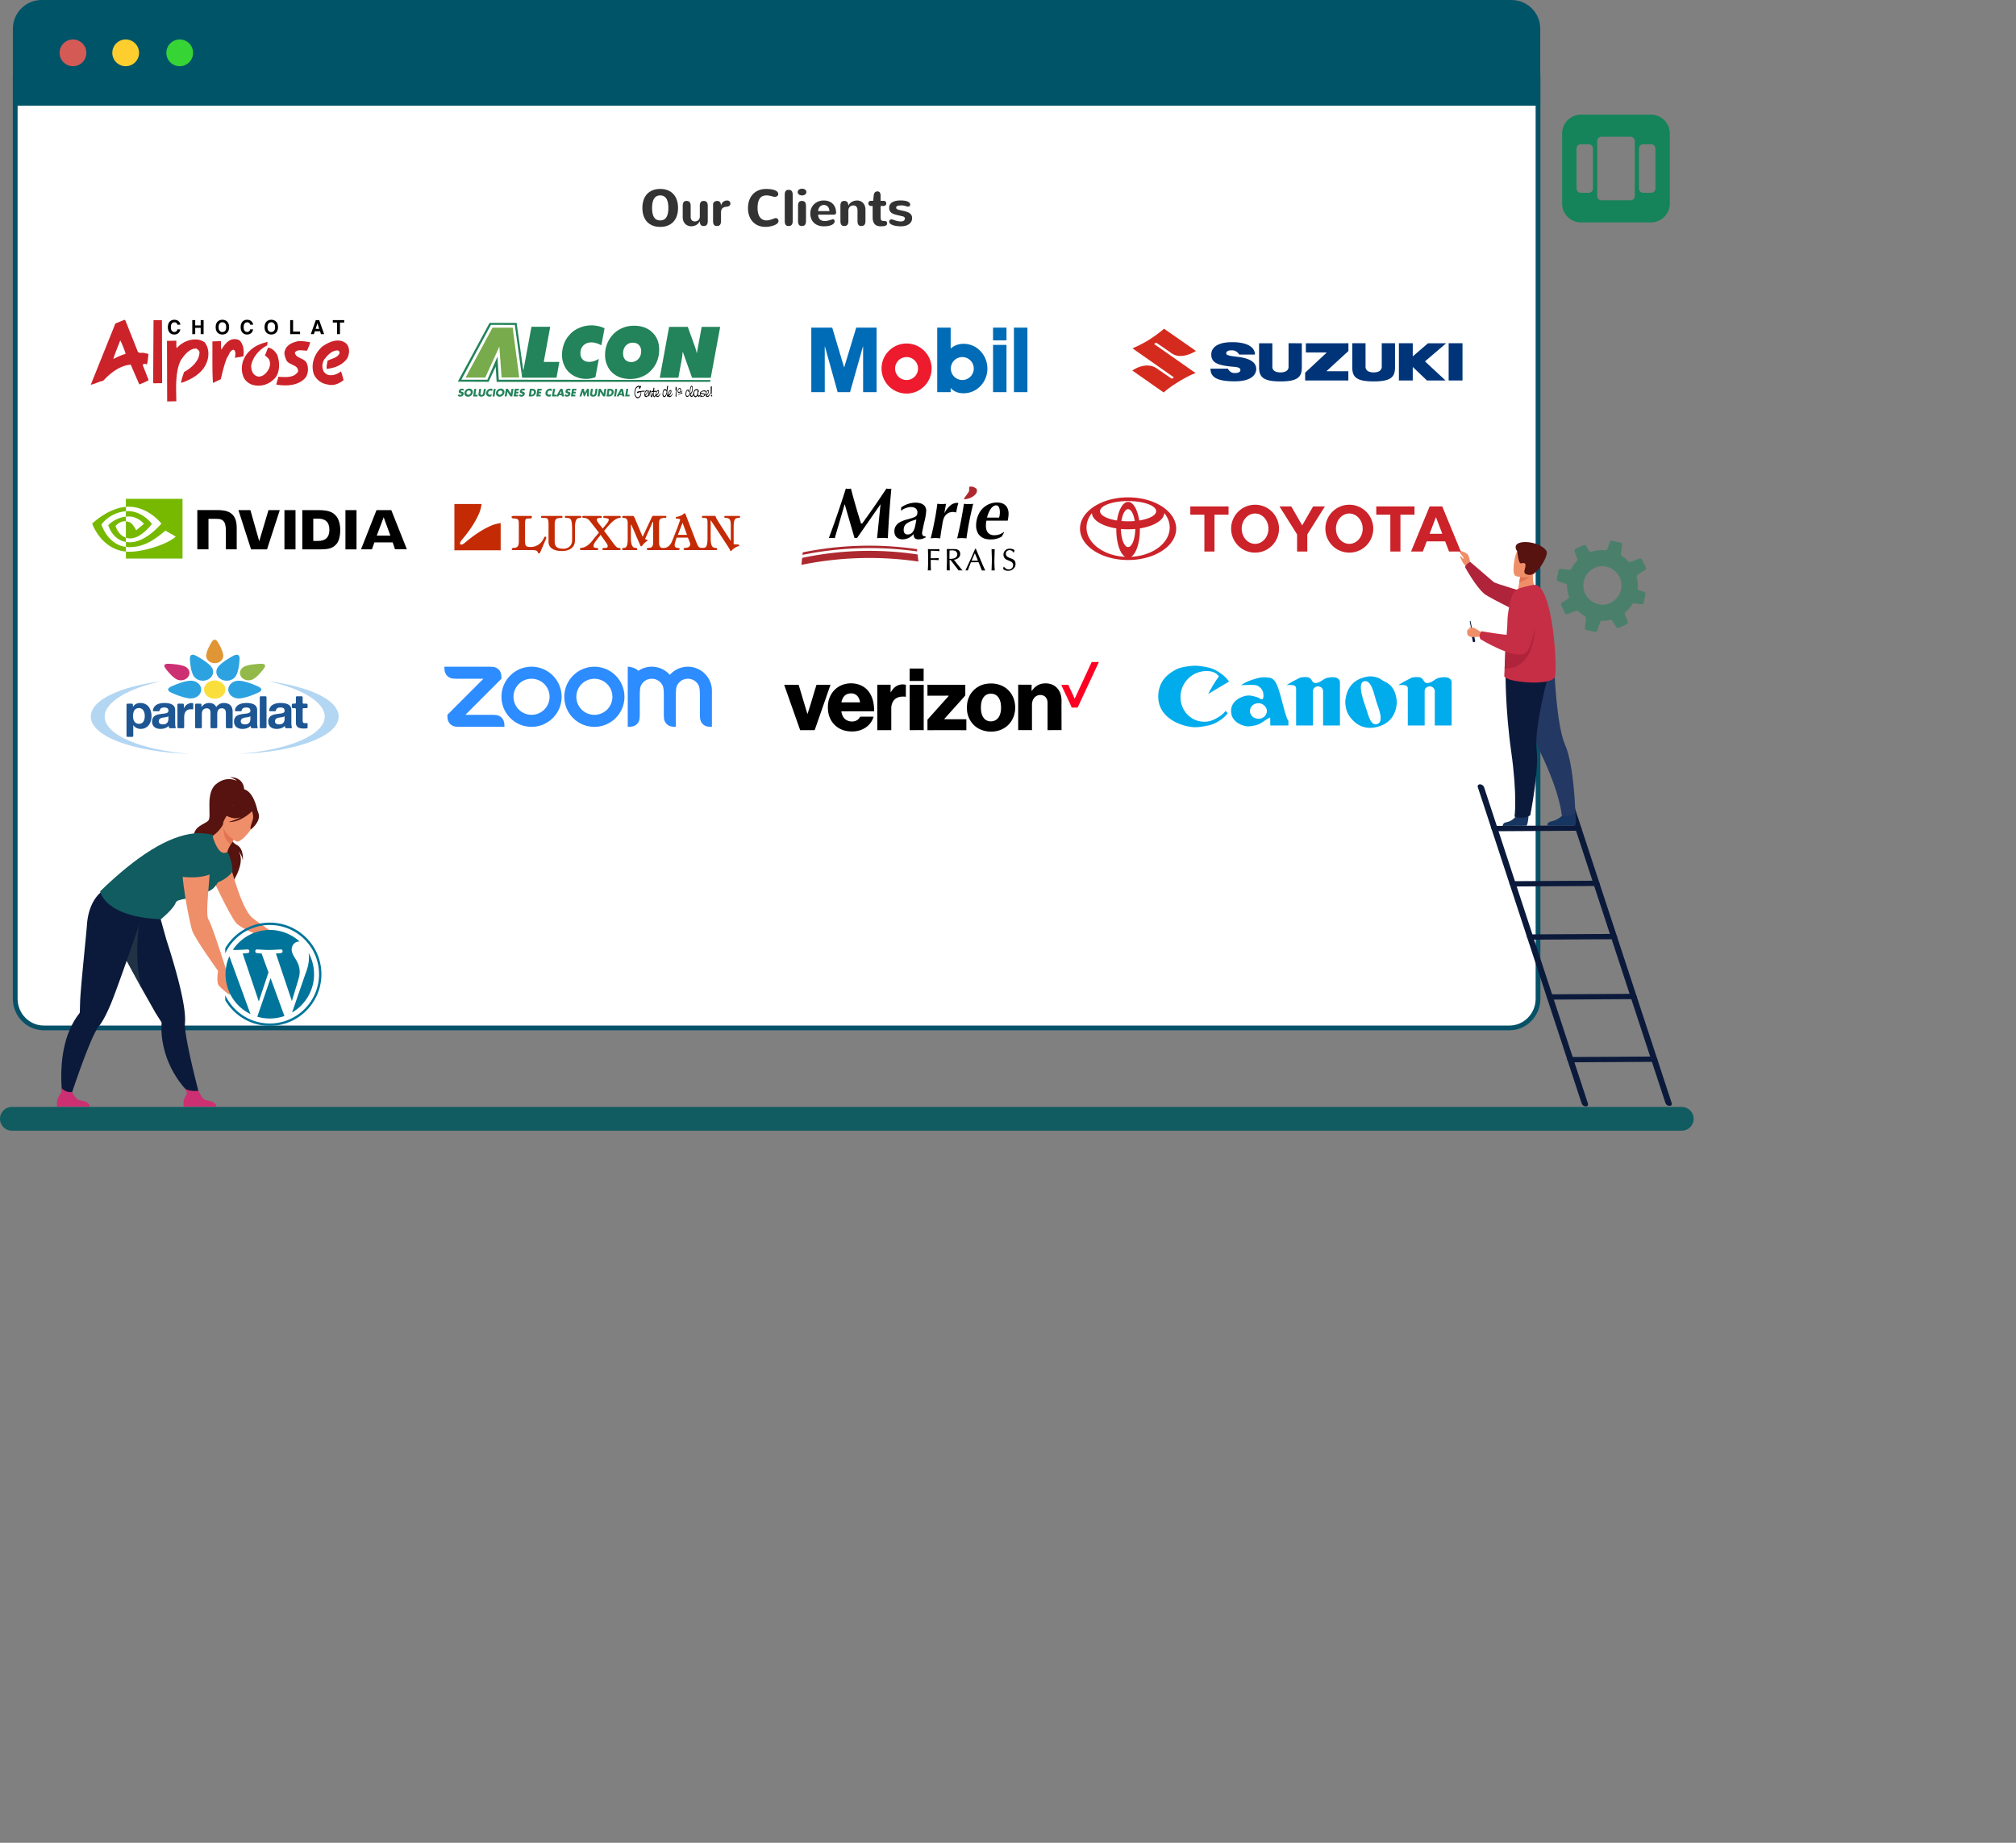 <svg xmlns="http://www.w3.org/2000/svg" xmlns:xlink="http://www.w3.org/1999/xlink" viewBox="0 0 1273 1163.4" xmlns:v="https://vecta.io/nano"><rect x="0" y="0" width="1273" height="1163.4" fill="#808080" stroke="none"/><style><![CDATA[.M{fill:#ef8f6a}.N{fill:#0b1a3b}.O{fill:#56130f}.P{fill:#23835a}.Q{fill:#115c60}.R{fill:#cd3072}]]></style><path fill="#fff" stroke="#055168" stroke-width="3" stroke-miterlimit="10" d="M971.177 48.086V630.5c0 10.189-8.101 18.454-18.087 18.454H27.7c-9.987 0-18.088-8.265-18.088-18.454V48.086c0-10.197 8.101-18.454 18.088-18.454h925.389c9.987 0 18.088 8.257 18.088 18.454z"/><path fill="#005468" d="M972.602 18.143v48.575H8.132V18.143C8.132 8.118 16.257 0 26.274 0H954.46c10.017 0 18.142 8.118 18.142 18.143z"/><circle fill="#d45a56" cx="46.081" cy="33.359" r="8.446"/><circle fill="#fece2f" cx="79.363" cy="33.359" r="8.446"/><circle fill="#37d436" cx="113.485" cy="33.359" r="8.446"/><path opacity=".5" fill="#148057" d="M1038.2 373.612l-3.241-1.066c-.544-.177-.911-.72-.869-1.292.17-2.386-.035-4.773-.607-7.075-.134-.544.092-1.108.557-1.384l4.766-2.951a1.23 1.23 0 0 0 .466-1.575l-2.4-5.027a1.26 1.26 0 0 0-1.582-.635l-5.698 2.139a1.27 1.27 0 0 1-1.398-.332 21.65 21.65 0 0 0-2.528-2.33l-1.518-1.102a1.29 1.29 0 0 1-.565-1.221l.734-5.783a1.3 1.3 0 0 0-1.009-1.433l-5.253-1.13-.127-.021a1.28 1.28 0 0 0-1.476.847l-1.412 4.257c-.021.071-.05.134-.085.198-.24.438-.713.713-1.215.664-2.973-.247-5.959.092-8.79 1.01-.12.042-.24.056-.353.063a1.3 1.3 0 0 1-1.13-.607l-1.963-3.185a1.3 1.3 0 0 0-1.207-.6c-.149.014-.297.05-.439.12l-4.949 2.358c-.607.29-.903 1.009-.656 1.645l1.758 4.66c.17.459.063.975-.283 1.328l-1.398 1.61c-.834 1.052-1.554 2.161-2.168 3.311h-.007a1.28 1.28 0 0 1-1.307.678l-5.013-.628-.255-.028a1.26 1.26 0 0 0-1.398.988l-1.151 5.366c-.134.656.24 1.313.875 1.525l4.738 1.568c.522.169.883.664.875 1.215.028 2.316.403 4.625 1.13 6.828.183.565-.043 1.172-.544 1.482l-3.777 2.337a1.31 1.31 0 0 0-.488 1.681l2.365 4.971c.283.586.968.861 1.568.628l5.479-2.055a1.31 1.31 0 0 1 1.356.269l1.405 1.207a22.59 22.59 0 0 0 2.866 1.927c.452.254.706.749.636 1.257l-.769 6.03c-.078.664.36 1.278 1.009 1.419l5.387 1.158c.565.113 1.151-.169 1.405-.678.028-.057.057-.113.07-.169l1.744-5.26c.162-.487.593-.84 1.101-.883.042 0 .092-.007.134-.007.141.007.268.007.402-.007a21.55 21.55 0 0 0 4.752-.536c.515-.12 1.059.113 1.341.579l2.471 3.982c.346.565 1.074.777 1.674.487l1.101-.522 3.841-1.836c.6-.29.883-.988.649-1.617l-1.73-4.589c-.191-.494-.043-1.038.353-1.384a22.04 22.04 0 0 0 2.895-3.043c.664-.833 1.257-1.709 1.772-2.598l1.052.134 4.321.537c.536.078 1.045-.205 1.278-.671.049-.099.084-.205.105-.311l1.172-5.409c.143-.636-.231-1.271-.845-1.483zm-21.274 6.997l-.53.261c-1.68.798-4.554 1.122-6.369.748-.953-.205-1.842-.48-2.661-.826-8.219-3.467-9.991-13.677-4.053-19.699 1.045-1.052 2.323-1.97 3.841-2.711a8.73 8.73 0 0 1 1.102-.424c1.737-.53 4.003-.699 5.55-.36 11.826 2.613 13.711 17.49 3.12 23.011z"/><g class="N"><path d="M1001.325 698.483h0c-1.09.007-2.233-.781-2.554-1.759l-65.619-199.796c-.321-.977.302-1.775 1.391-1.781h0c1.089-.006 2.232.781 2.553 1.759l65.619 199.796c.321.977-.301 1.775-1.39 1.781zm52.884-.306h0c-1.089.006-2.233-.781-2.553-1.759l-65.62-199.796c-.321-.978.302-1.775 1.391-1.782h0c1.089-.006 2.233.781 2.554 1.759l65.619 199.796c.322.978-.301 1.776-1.391 1.782z"/><path d="M997.267 524.462l-53.106.307c-1.024.006-2.109-.741-2.41-1.66h0c-.302-.919.289-1.676 1.313-1.682l53.106-.307c1.024-.006 2.109.741 2.41 1.66h0c.301.92-.289 1.676-1.313 1.682zm11.457 34.884l-53.106.307c-1.024.006-2.109-.741-2.41-1.66h0c-.302-.919.289-1.676 1.313-1.682l53.106-.307c1.024-.006 2.109.742 2.41 1.661h0c.302.918-.29 1.676-1.313 1.681zm11.034 33.598l-53.106.307c-1.024.006-2.109-.741-2.41-1.66h0c-.302-.919.289-1.676 1.313-1.682l53.107-.307c1.024-.006 2.109.741 2.41 1.66h0c.301.919-.29 1.675-1.314 1.682zm12.422 37.823l-53.105.307c-1.024.006-2.109-.741-2.41-1.66h0c-.303-.919.289-1.676 1.312-1.682l53.106-.307c1.024-.006 2.109.741 2.41 1.66h0c.302.919-.289 1.675-1.313 1.682zm13.002 39.588l-53.106.307c-1.024.006-2.109-.741-2.411-1.66h0c-.302-.919.289-1.676 1.313-1.682l53.105-.307c1.024-.006 2.109.741 2.411 1.66h0c.303.919-.288 1.675-1.312 1.682zM930.861 405.421h0c-.416.081-.822-.194-.903-.61l-.85-4.39c-.08-.416.194-.822.61-.903h0c.416-.081.823.194.903.61l.85 4.391a.77.77 0 0 1-.61.902zm-2.808-13.225l.52-.101 1.229 6.345-.52.101z"/></g><path d="M928.547 356.349s-.502-4.37-1.561-6.041-5.062-2.744-5.316-2.498c-.784.759 2.316 3.444 2.437 4.433s-1.573.305-.759 2.234c.687 1.629 2.953 3.741 2.953 3.741l2.246-1.869z" class="M"/><path fill="#af243b" d="M926.616 355.862c1.461-1.146 1.771-1.124 1.771-1.124l14.818 12.74c1.314 1.042 21.596 6.923 21.596 6.923l3.223 16.487s-27.443-13.255-30.723-15.96c-5.419-4.47-12.256-16.98-12.256-16.98s.424-1.186 1.571-2.086z"/><path d="M965.237 514.316s-.232 5.635-1.314 7.005l-15.053.087c.105-.581.169-1.925 2.25-2.288 2.63-.458 5.719-2.292 7.311-5.769 1.676-3.657 6.806.965 6.806.965zm29.539-.812s1.049 7.486-.376 7.617c-.189.017-6.065.112-8.61.154-2.993.05-7.91-.056-7.91-.056-.618.026-1.023-.644-.708-1.176.345-.585 1.005-1.209 2.261-1.451 2.622-.505 6.99-2.43 8.521-5.933 1.612-3.686 6.822.845 6.822.845z" fill="#163560"/><path fill="#233862" d="M957.41 436.791s4.185 14.646 16.181 40.079 12.515 37.69 12.515 37.69 1.816.642 4.225.386c2.606-.278 4.445-1.441 4.445-1.441s-.777-30.272-6.443-43.107-6.821-47.956-6.821-47.956l-24.102 14.349z"/><path d="M950.69 424.189s-.333 22.678 3.591 50.523 2.089 40.795 2.089 40.795 1.04.757 4.239.744c3.745-.015 5.664-1.562 5.664-1.562s5.616-27.855 4.006-41.792 7.69-47.824 7.69-47.824l-27.279-.884z" class="N"/><path d="M969.234 371.119l-4.432 3.283-6.406-1.349.896-5.198.069-.385.615-3.469 5.982-2.982 2.231-1.112c-.006.039-.173 2.071-.196 2.368-.419 5.267 1.241 8.844 1.241 8.844z" class="M"/><path fill="#c62e45" d="M981.929 426.99c-1.449 6.629-32.467 3.719-32.062-.327.016-.135.096-2.008.208-4.532l.639-14.659c0-.012.004-.023.004-.035.559-5.634 1.095-11.145 1.129-14.744.031-3.121.462-6.312 1.033-9.21.528-2.674 1.176-5.102 1.739-6.994.396-1.333 1.137-2.505 2.115-3.426.697-.655 1.514-1.183 2.416-1.541.247-.104.497-.189.751-.262 3.649-1.06 8.702-2.37 10.07-1.969 3.707 1.091 6.463 7.618 8.412 15.939 3.65 15.571 4.495 37.44 3.546 41.76z"/><path fill="#e27452" d="M967.543 362.368c-1.313 2.514-6.209 4.688-8.252 5.487l.069-.385.615-3.469 5.982-2.982c1.323-.02 2.129.314 1.586 1.349z"/><path d="M957.068 363.651s10.794 3.367 12.787-3.387 4.729-10.869-2.078-13.304-8.913-.255-10.127 1.837-3.339 13.804-.582 14.854z" class="M"/><path d="M958.074 348.147s.688 7.86 2.314 7.518 3.1-.594 2.862 1.775-2.492 5.105 2.517 5.525 12.211-12.5 10.835-14.946c-3.972-7.057-24.267-8.482-18.528.128z" class="O"/><path fill="#af243b" d="M950.075 422.131l.639-14.659c0-.012.004-.023.004-.035l18.324-10.956c.001 0 .71 25.577-18.967 25.65z"/><path d="M935.51 399.204l-4.43-2.739c-.706-.219-3.022-.457-3.13-.275s-.425.741-.02.93.909.123.757.255-1.673-.593-2.024.184-.66 3.436 1.126 4.242 6.195.078 6.513.17c2.696.785 1.208-2.767 1.208-2.767z" class="M"/><path fill="#c62e45" d="M935.475 398.523s18.176 3.09 19.786 2.306c2.57-1.251-.998-19.693-.998-19.693s-.154-4.179 4.728-5.165c4.243-.857 8.335 2.321 8.335 2.321s3.722 3.331 3.247 7.025c-1.054 8.189-2.694 24.845-8.172 27.398-7.064 3.293-27.507-9.132-27.507-9.132s-.681-.833-.584-2.381c.087-1.365 1.165-2.679 1.165-2.679z"/><path d="M923.262 354.257l-1.349-2.747c-.186-.434.267-.34.714-.098s1.058 1.584 1.748 1.422c.549-.128-1.113 1.423-1.113 1.423z" class="M"/><path fill="#cc2229" d="M90.099 230.428l.474-.59c.706-.354 1.416 0 2.126.236.825-1.889.705-4.485 1.061-6.611l-2.481-.589c-1.416-.473-3.303.471-4.247-.828l-7.791-19.59-.589-.589-5.784 2.359-15.576 38.71c2.715-.589 5.193-2.006 7.905-2.596 4.958-5.312 10.621-9.561 17.349-10.149l5.429 12.51c2.006-.71 4.13-1.653 5.901-2.715l-3.777-9.558h0zm-18.527-3.776c1.063-3.895 2.949-7.907 4.366-11.802 1.299 2.596 2.478 5.546 3.423 8.496-2.715.825-5.311 2.006-7.789 3.306h0zm30.801 15.223l-5.31.118-.352-.473.233-39.414h5.31l.119 39.769h0zm26.791-25.844c2.83 3.423 3.067 8.615 1.413 12.626-2.477 6.96-9.793 10.977-16.166 13.102 0-2.244 1.182-4.605 1.771-6.849 4.486-2.476 9.795-6.843 9.795-12.742-.237-.943-1.181-1.536-1.891-2.126-4.481-.235-7.671 4.13-9.912 7.318-3.66 7.55-2.95 17.113-2.832 25.962l-5.782.119-.119-38.238 5.901-.118c.12 1.535-.236 3.306.237 4.722 4.248-4.956 12.273-7.436 17.585-3.776h0zm22.065-1.18c2.597 2.596 2.833 6.135 2.597 9.912-1.652.827-3.656.589-5.426 1.18 0-1.415.943-4.011-.829-5.191-2.594.352-2.83 3.42-4.246 5.074-1.771 4.368-2.833 8.968-3.897 13.573l-4.954 2.36c-.589-8.616-.237-17.468-.358-26.202l5.43-.235c.119 1.888-.236 3.775.237 5.429 1.534-2.598 4.01-6.138 7.435-6.609 1.535-.235 2.831.118 4.011.709h0zm67.624 2.243c2.238 2.594 1.887 6.609.236 9.438-3.186 4.131-7.789 5.785-12.748 6.376-.47-1.771.473-3.425.356-5.076 2.477-1.536 6.019-1.652 7.553-4.486.472-1.061-.237-2.36-1.534-2.122-3.307.235-6.019 3.068-8.028 5.781-1.06 1.771-1.531 4.366-.708 6.492.119 1.296 1.652 2.478 2.833 3.068 2.951.943 6.139-.238 8.497-2.124.708 1.651 1.063 3.777 1.652 5.547-2.712 2.124-6.371 3.892-10.265 2.714-3.423-.473-6.848-2.834-8.379-6.138-2.361-6.136 0-13.101 5.074-17.701 4.13-3.07 10.975-6.02 15.461-1.769zm-23.013-1.063c-.237 1.77-1.302 3.54-1.89 5.311-2.36.235-6.134-1.3-7.789 1.296.827 4.131 6.604 3.07 7.789 7.319.946 2.714.588 6.254-1.06 8.495-4.486 5.077-11.801 5.428-18.411 4.367.236-1.533.943-3.184 1.3-4.953 4.482.232 9.909.943 12.508-3.425-.119-4.839-6.372-3.425-7.79-7.789-.59-1.654-1.413-3.777-.472-5.666 1.18-3.54 4.957-4.839 8.262-5.664 2.713-.119 5.192.354 7.553.709h0zm-27.144 2.005c-4.956 2.478-9.558 7.672-10.148 13.335.235 2.243.824 4.839 3.185 5.9 1.536.947 3.423.356 4.719-.47 2.952-2.243 4.839-5.664 3.777-9.089-.352-1.417-1.886-2.476-2.948-3.304l2.005-4.956c2.477.235 4.603 2.478 5.782 4.601 1.654 4.602 1.888 10.503-1.297 14.514-3.542 4.133-9.087 5.903-14.399 4.369-2.241-.708-4.837-2.716-5.664-5.071-2.242-5.548-.594-11.924 3.54-15.935 3.303-3.54 7.554-5.075 11.683-6.138l-.235 2.244h0z"/><path d="M112.035 204.996c-.146-.531-.431-1.531-1.961-1.531-.89 0-2.2.592-2.2 3.099 0 1.593.63 3.027 2.2 3.027 1.024 0 1.739-.581 1.961-1.666h1.852c-.371 1.926-1.629 3.27-3.851 3.27-2.36 0-4.051-1.593-4.051-4.653 0-3.101 1.788-4.683 4.072-4.683 2.656 0 3.729 1.829 3.829 3.137h-1.851zm11.229 1.988v3.977h-1.854v-8.866h1.854v3.357h3.456v-3.357h1.851v8.866h-1.851v-3.977h-3.456zm14.756-.457c0-2.483 1.408-3.1 2.407-3.1s2.41.616 2.41 3.1-1.41 3.1-2.41 3.1-2.407-.618-2.407-3.1zm-1.854 0c0 4.161 3.089 4.667 4.261 4.667s4.261-.506 4.261-4.667-3.087-4.669-4.261-4.669-4.261.508-4.261 4.669h0zm21.835-1.531c-.149-.531-.432-1.531-1.965-1.531-.888 0-2.196.592-2.196 3.099 0 1.593.629 3.027 2.196 3.027 1.027 0 1.746-.581 1.965-1.666h1.851c-.368 1.926-1.627 3.27-3.851 3.27-2.359 0-4.055-1.593-4.055-4.653 0-3.101 1.792-4.683 4.078-4.683 2.655 0 3.731 1.829 3.828 3.137h-1.851zm10.891 1.531c0-2.483 1.41-3.1 2.41-3.1s2.407.616 2.407 3.1-1.406 3.1-2.407 3.1-2.41-.618-2.41-3.1h0zm-1.851 0c0 4.161 3.089 4.667 4.261 4.667s4.262-.506 4.262-4.667-3.089-4.669-4.262-4.669-4.261.508-4.261 4.669h0zm18.029 2.827h4.41v1.607h-6.26v-8.866h1.85v7.259h0zm15.378-5.26h.024l1.1 3.508h-2.26l1.136-3.508zm-1.633 5.039h3.277l.569 1.828h2.013l-3.127-8.866h-2.135l-3.164 8.866h1.952l.615-1.828zm15.872 1.828h-1.851v-7.299h-2.683v-1.566h7.215v1.566h-2.681v7.299z"/><path d="M329.64 238.449l5.947-32.159h11.851l-4.097 22.203h9.868l-1.806 9.956H329.64zm48.502-11.895l-2.158 11.586a19.21 19.21 0 0 1-2.906.793 15.48 15.48 0 0 1-2.909.265c-1.939 0-3.878-.308-5.596-.969-1.806-.617-3.348-1.542-4.802-2.775-1.542-1.322-2.731-2.996-3.569-4.978a15.55 15.55 0 0 1-1.321-6.3c0-2.423.395-4.67 1.144-6.74.698-2.102 1.823-4.037 3.305-5.683 1.674-2.07 3.788-3.613 6.256-4.67a19.4 19.4 0 0 1 7.931-1.674c1.497 0 2.95.221 4.316.485 1.322.309 2.643.75 3.92 1.366l-2.025 10.749a16.27 16.27 0 0 0-3.217-1.365c-1.101-.308-2.114-.486-3.126-.486-1.984 0-3.613.618-4.978 1.895-1.278 1.278-1.895 2.952-1.895 4.934 0 1.718.529 3.04 1.497 4.009 1.013 1.014 2.423 1.454 4.053 1.454a9.62 9.62 0 0 0 2.996-.486c1.103-.352 2.116-.793 3.084-1.41h0zm38.46 11.939l5.904-32.115h11.805l3.701 10.265c.089.132.133.396.263.704.838 2.247 1.41 4.141 1.72 5.771l3.083-16.74h11.675l-5.948 32.115H437l-5.904-16.564c-.089 1.541-.398 3.964-1.013 7.312l-.089.264-1.63 8.987-11.762.001h0 0z" class="P"/><path fill="#78ab4b" d="M294.001 238.361h12.423l8.898-19.56 1.409 19.516h11.147l-4.142-31.455h-12.732l-17.003 31.499h0z"/><path d="M309.992 205.1l15.11.044 4.626 33.437.749-4.449-4.273-30.265h-17.093l-20.045 37.093 19.472.089 4.45-9.56.617 9.604 134.849-.044.131-1.145-133.613-.177-.837-14.58-6.388 14.58h-16.432l18.677-34.627h0z" class="P"/><path d="M407.174 246.952c.177-.53-1.32-.22-1.32-.22l-1.543.176c-.838.089-1.541.264-1.541.264-.705.221-.529.793-.529.793.175.353.75 0 .75 0 .352-.176 1.057-.397 1.057-.397.529-.132.529.134.529.134.044.175-.044.703-.044.703-.177 1.366-1.014 2.115-1.014 2.115-.527.486-1.277.133-1.277.133-1.19-.617-1.234-2.379-1.234-2.379.044-2.159.794-3.127.794-3.127.659-.968 1.541-.925 1.541-.925.44 0 .221.661.221.661-.091.353.044.529.044.529.307.308.57-.089.57-.089.221-.528.574-1.145.574-1.145.219-.397 0-.486 0-.486-.221-.175-.485.09-.485.09-.177.176-.354 0-.354 0-.221-.308-.75-.221-.75-.221-1.364.265-1.939 1.587-1.939 1.587-.748 1.542-.617 3.524-.617 3.524.177 1.762 1.366 2.555 1.366 2.555 1.234.749 2.293-.793 2.293-.793.792-1.058.659-3.084.659-3.084.44-.09 1.322-.045 1.322-.045.794.043.927-.353.927-.353h0zm19.824-2.733s-.485 0-.44.837l-.044 1.014s.044.264.133.308c0 0 .087.132.087.485l-.131 2.731s-.089.881.219.881c0 0 .398.132.307-.704l-.042-2.908s0-.307.089-.397c0 0 .089-.176.089-.44 0 0-.044-.353 0-1.057-.001 0 .129-.705-.267-.75h0zm3.304 3.834s-.792.176-1.586.66c0 0-.485.397-.485.53 0 0-.089.264.354-.044 0 0 .527-.529 1.805-.704 0 0 .572.043.617-.265 0-.002 0-.31-.705-.177zm19.296 1.453s-.354-.353-.617-.043c0 0-.221.307-.044.571 0 0 .398.397.705.177.001.001.264-.397-.044-.705h0zm-.353-.748c.265-.133.177-1.191.177-1.191l.044-3.304c0-.661-.352-.44-.352-.44-.398.308-.354.837-.354.837l.044 2.775c-.044.353-.044 1.014-.044 1.014.089.529.485.309.485.309z"/><path d="M399.112 205.673c-2.291.088-4.537.661-6.565 1.586-2.421 1.101-4.493 2.643-6.123 4.625-1.453 1.719-2.512 3.613-3.259 5.683s-1.101 4.317-1.101 6.696c0 2.247.44 4.317 1.277 6.256.836 1.984 1.982 3.657 3.522 4.978 1.421 1.263 3.086 2.223 4.891 2.82 1.851.616 3.92.968 6.167.968l1.19-.044c2.423-.132 4.625-.661 6.698-1.586 2.333-1.014 4.405-2.599 6.123-4.67 1.413-1.647 2.504-3.546 3.217-5.596.748-2.069 1.099-4.36 1.099-6.739 0-4.45-1.453-8.106-4.405-10.882-2.908-2.775-6.783-4.141-11.498-4.141-.397.002-.837.002-1.233.046h0zm0 22.907h-.44c-1.63 0-2.908-.485-3.876-1.454-.926-.969-1.366-2.334-1.366-4.009 0-1.983.529-3.568 1.718-4.889 1.101-1.146 2.423-1.806 3.965-1.894h.529c1.543 0 2.775.44 3.79 1.453.968 1.058 1.453 2.335 1.453 3.921 0 1.938-.572 3.613-1.806 4.934-1.104 1.145-2.425 1.807-3.967 1.938z" class="P"/><path d="M407.968 249.99a.47.47 0 0 1-.307-.132s-.221-.177.175-.486l.133-.132c.309-.264 1.013-1.014 1.057-2.335 0 0-.044-1.102-.968-.529 0 0-.044 0-.089.043-.265.265-1.057 1.058-1.057 2.997 0 0 0 1.1 1.057 1.233h.175s.882-.045 1.366-1.277l.044.617s0 .308.309.221c0 0 .175-.133.175-.398 0 0 .177-1.145.396-1.805 0 0 .221-.882.354-.22v.882s0 1.365.221 1.762c0 0 .307.66.792.043 0 0 .309-.571.396-1.012 0 0 .135-.573.177-.044 0 0 .177.881.44 1.188 0 0 .398.398.794-.088l.396-.529s.177-.353.265.044c0 0 .175.571.794.571.089.045.133.045.219 0 0 0 .705 0 1.19-.881 0 0 .309-.705.354-1.014 0 0 .175-.793-.177-.263 0 0-.177.308-.221.529 0 0-.352 1.013-1.277 1.057 0 0-.046 0-.089-.044-.116-.005-.226-.052-.309-.132 0 0-.175-.133.089-.353l.221-.221c.352-.307.968-1.013 1.057-1.937 0 0 .177-1.102-.485-1.102 0 0-.265 0-.572.22a3.24 3.24 0 0 0-.485.661l-.705 2.115s-.529 1.454-.881.705c0 0-.221-.617-.265-1.366l.044-.925s0-.263.263-.263h1.057s.352.043.352-.353c0 0 .135-.265-.352-.308l-1.013.043s-.177.089-.087-.219l.175-1.014s.133-.705-.175-.793c0 0-.309-.089-.398.571l-.177 1.322s-.044.176-.177.132l-.44.044s-.265 0-.44.396c0 0-.177.309.265.265h.529s.352-.088.177.264c0 0-.442 1.41-.705 1.894 0 0-.309.661-.398.044l-.089-1.762s.044-1.233-.307-1.41c0 0-.307-.132-.44.353l-.309 1.101s-.175.486-.133-.044c0 0 0-.307.044-.837 0 0 .133-.617-.087-.704 0 0-.354-.133-.398.617l.044 1.233s-.089.969-.661 1.498c.001.003-.483.356-.923.267h0zm7.093-1.321l-.221.22c-.572.53-.352-.53-.352-.53.089-.528.352-.967.572-1.233l.219-.22c.485-.352.442.352.442.352-.043.662-.396 1.147-.66 1.411h0zm-7.093 0l-.221.22c-.572.53-.352-.53-.352-.53.089-.528.352-.967.572-1.233l.219-.22c.485-.352.398.352.398.352.001.662-.353 1.147-.616 1.411h0zm11.895-2.996c-.265 0-.53.132-.838.485 0 0-.661.838-.661 2.863 0 0-.044 1.322.882 1.63 0 0 .219.133.617-.088.131-.045.352-.221.527-.441l.485-1.058s.135-.485.177-.088c0 0 .044.749.309 1.321 0 0 .263.486.617.044 0 0 .175-.396.263-.044a.73.73 0 0 0 .661.397c.177 0 .354-.044.617-.221 0 0 .617-.352 1.013-1.321 0 0 .133-.352.133-.617 0 0 0-.529-.177-.133 0 0-.307.926-.57 1.146 0 0-.486.572-1.014.44-.044-.043-.133-.043-.177-.088 0 0-.263-.177 0-.397 0 0 .089-.043.177-.133.219-.22.617-.661.794-1.189 0 0 .307-.705.263-1.41 0 0-.175-.969-1.057-.308l-.044.044s-.792.749-1.013 2.115c0 0-.044.529 0 .882 0 0 .044.441-.221.089 0 0-.263-.176-.307-1.322 0 0 0-1.101.133-1.894l.307-1.938s.309-.838-.133-.925c0 0-.263 0-.44.617 0 0-.133.968-.133 1.762 0 0 .044.616-.263.219-.002.002-.4-.483-.927-.439h0zm3.039 2.996c-.133.133-.263.22-.263.22-.572.53-.309-.53-.309-.53.089-.528.352-.967.572-1.233l.219-.22c.487-.352.398.352.398.352 0 .662-.352 1.147-.617 1.411h0zm-3.039 1.234c-.091.044-.135.088-.135.088-.792.397-.924-1.278-.924-1.278-.089-1.233.442-1.982.442-1.982.175-.265.396-.353.617-.353.263 0 .485.132.485.132.792.441.527 1.278.527 1.278-.042.264-.396 1.233-.396 1.233-.175.485-.485.75-.616.882h0zm9.03-4.891c-.089.044-.133.089-.221.133 0 0-.705.22-.792 1.587 0 0-.09 1.101.615 1.321 0 0 .177.089.398 0 .133 0 .263-.089.352-.22 0 0 .221-.53.352-.265 0 0 .133.53.617.265 0 0 .485-.308.574-.705 0 0 .131-.617-.133-.661 0 0-.221-.088-.177.308 0 0 .044.133 0 .221 0 0-.265.705-.617.353 0 0-.177-.134-.133-.617 0 0 .044-.397.133-.573 0 0 .044-.132.133-.176 0 0 .219-.22.044-.485 0 0-.265-.177-.309-.308.001-.001-.307-.354-.836-.178h0zm0 2.555c-.265.089-.442-.175-.442-.175-.307-.353-.131-1.235-.131-1.235.175-.396.396-.616.572-.704.133-.044.219-.089.219-.089.661-.044.354 1.057.354 1.057-.044.177-.044.397-.044.397 0 .221-.265.573-.265.573-.087.089-.176.133-.263.176h0zm7.576 2.247c-.042 0-.042-.043-.042-.043l-.309-.529c-.089-.264 0-.396 0-.396l.352-.353c.052-.053.112-.098.178-.134.57-.616.748-2.025.748-2.025.177-1.718-.177-2.511-.177-2.511-.263-.441-.529-.353-.75-.221l-.175.177c-.307.353-.529 1.498-.529 1.498-.133.572-.307 2.863-.307 2.863 0 .485-.177.881-.177.881-.398.705-.926.882-.926.882-.924.263-1.013-.705-1.013-.705 0-1.586.263-2.07.263-2.07.265-.617.661-.571.661-.571.442 0 .309.616.309.616.044.396.352.308.352.308.354-.177.133-.881.133-.881-.219-.705-.485-.661-.485-.661-.838-.089-1.366 1.013-1.366 1.013-.485 1.365-.307 2.555-.307 2.555.263 1.145 1.057 1.058 1.057 1.058.838-.09 1.499-1.145 1.499-1.145.175-.53.263 0 .263 0 0 .307.396.881.396.881a1.49 1.49 0 0 0 .352.265c.265.088.398 0 .398 0 .529-.177.882-.969.882-.969.219-.53.263 0 .263 0 0 .088.044.264.044.264.307.968 1.19.882 1.19.882.082-.002.16-.033.221-.089.529-.177.748-.749.748-.749.133-.44.307-.044.307-.044 0 .132.221.44.221.44.354.397.882.044.882.044.263-.177.794-1.101.794-1.101.175-.396.087-.572.087-.572-.087-.22.089-.133.089-.133.221.089 1.851.441 1.851.441.529.176.131.704.131.704-.307.397-1.146.485-1.146.485-.485.089-.396-.176-.396-.176.044-.264-.175-.396-.175-.396-.398-.176-.661.308-.661.308-.177.661.529.661.529.661 1.146 0 1.718-.309 1.718-.309.924-.529.881-1.145.881-1.145-.044-.66-1.364-.793-1.364-.793-.309-.044-1.146-.264-1.146-.264-.396-.22-.044-.486-.044-.486.75-.396 1.673-.571 1.673-.571.572-.089.485.219.485.219.089.353.529.134.529.134.352-.353.044-.749.044-.749-.485-.265-1.586 0-1.586 0-.97.396-1.673.881-1.673.881-.354.396-.177.705-.177.705.044.308 0 .617 0 .617-.044.529-.485.881-.485.881-.442.308-.661-.219-.661-.219-.177-.573-.044-1.807-.044-1.807.044-.353.133-.307.133-.307.131-.045.263-.177.263-.177.177-.397-.352-1.014-.352-1.014-.398-.571-.968-.485-.968-.485-.177 0-.354 0-.485.044-.617.177-.882.572-.882.572-.572.617-.794 1.938-.794 1.938-.042.573-.219.925-.219.925-.089.132-.442.572-.442.572-.31.307-.528.219-.663.086h0zm2.998.221c-.442.22-.794-.221-.794-.221-.354-.44-.354-1.586-.354-1.586.089-1.189.794-1.718.794-1.718.133-.089.265-.132.354-.176.36-.106.749-.041 1.055.176.221.177 0 .441 0 .441-.131.089-.131.572-.131.572 0 .264-.044.352-.044.352-.044.133-.044.661-.044.661 0 .794-.529 1.234-.529 1.234-.088.133-.176.22-.307.265zm-2.998-2.247c-.035.114-.114.209-.219.264 0 0-.307.264-.352-.133 0 0-.089-1.101.175-2.247 0 0 .177-.881.265-1.013 0 0 .044-.22.131-.397.135-.176.309-.264.487.088 0 0 .396.661-.089 2.6 0 .002-.132.485-.398.838h0zm10.178 2.202c-.117.003-.23-.045-.309-.132 0 0-.131-.133.091-.353 0 0 .087-.043.219-.221.516-.587.866-1.302 1.013-2.07 0 0 .133-1.013-.661-.968 0 0-.131 0-.352.176-.265.177-.572.53-.881 1.322 0 0-.354 1.102-.089 2.159 0 0 .219.703.968.703h.265s.792-.175 1.144-1.056l.221-.617s.177-.661 0-.661c0 0-.133-.132-.221.308 0 0-.219 1.014-1.057 1.366 0 .001-.174.089-.351.044h0zm0-1.277c-.089.045-.089.09-.089.09-.089.132-.352.307-.352.307-.398.221-.133-.882-.133-.882.133-.661.396-1.014.572-1.189a.5.5 0 0 1 .177-.177c.529-.353.44.44.44.44-.087.662-.483 1.191-.615 1.411h0z"/><path d="M293.045 245.753c-.387-.241-.953-.393-1.436-.393-.958 0-1.751.635-1.904 1.606-.147.927.335 1.129 1.08 1.352.254.076.724.197.668.546-.053.336-.387.482-.679.482-.425 0-.759-.221-1.026-.494l-.692 1.002c.434.342.992.547 1.595.547.482 0 1.005-.135 1.43-.452.432-.324.623-.813.698-1.289.123-.774-.338-1.111-.973-1.308l-.302-.094c-.205-.07-.524-.178-.48-.457.042-.267.368-.4.597-.4a1.11 1.11 0 0 1 .774.318l.65-.966h0zm3.258-.425c-1.376 0-2.807 1.015-3.036 2.463-.245 1.548.692 2.642 2.228 2.642s2.82-1.094 3.066-2.642c.228-1.447-.881-2.463-2.258-2.463zm-.19 1.206c.742 0 1.256.603 1.151 1.263-.131.825-.835 1.428-1.578 1.428s-1.256-.603-1.126-1.428c.104-.66.811-1.263 1.553-1.263h0zm4.634-1.047h-1.245l-.758 4.786h2.735l.167-1.053h-1.492l.593-3.733zm4.805 0l-.4 2.52c-.098.621-.25 1.302-1.049 1.302s-.737-.681-.639-1.302l.4-2.52h-1.245l-.425 2.691c-.099.616-.17 1.226.233 1.689.338.394.944.534 1.503.534s1.209-.14 1.671-.534c.549-.463.671-1.073.769-1.689l.426-2.691h-1.244 0zm5.432.114a2.66 2.66 0 0 0-1.096-.24c-.673 0-1.399.291-1.945.774a2.98 2.98 0 0 0-.982 1.751c-.112.712.031 1.333.482 1.808.423.452 1.018.706 1.685.706.387 0 .701-.095 1.132-.223l.238-1.492c-.31.311-.747.508-1.153.508-.774 0-1.21-.546-1.09-1.301.119-.743.726-1.327 1.486-1.327.426 0 .809.183 1.009.527l.234-1.491h0zm2.031-.114h-1.244l-.759 4.786h1.244l.759-4.786h0zm3.242-.159c-1.377 0-2.808 1.015-3.036 2.463-.245 1.548.691 2.642 2.226 2.642s2.821-1.094 3.066-2.642c.23-1.447-.878-2.463-2.256-2.463h0zm-.19 1.206c.742 0 1.257.603 1.152 1.263-.132.825-.836 1.428-1.578 1.428s-1.257-.603-1.126-1.428c.104-.66.809-1.263 1.552-1.263zm2.631 3.738h1.245l.464-2.931h.013l1.814 2.931h1.244l.759-4.786h-1.244l-.463 2.926h-.013l-1.815-2.926h-1.244l-.76 4.786zm8.906-3.731l.167-1.054h-2.723l-.758 4.786h2.723l.167-1.053h-1.479l.13-.825h1.403l.168-1.053h-1.403l.126-.8 1.479-.001h0zm4.016-.788c-.387-.241-.953-.393-1.436-.393-.958 0-1.75.635-1.904 1.606-.147.927.336 1.129 1.08 1.352.255.076.724.197.668.546-.053.336-.387.482-.679.482-.425 0-.758-.221-1.026-.494l-.692 1.002c.434.342.992.547 1.595.547.483 0 1.005-.135 1.43-.452.432-.324.623-.813.698-1.289.123-.774-.337-1.111-.973-1.308l-.302-.094c-.205-.07-.524-.178-.48-.457.042-.267.368-.4.597-.4a1.11 1.11 0 0 1 .774.318l.65-.966h0zm2.247 4.519h1.764c1.327 0 2.597-1.047 2.81-2.393s-.718-2.393-2.051-2.393h-1.765l-.758 4.786h0zm1.835-3.731h.292c.799 0 1.289.483 1.152 1.339-.147.933-.847 1.34-1.59 1.34h-.28l.426-2.679h0zm6.252 0l.168-1.054h-2.723l-.759 4.786h2.723l.167-1.053h-1.477l.13-.825h1.402l.168-1.053h-1.403l.127-.8 1.477-.001h0zm6.513-.94a2.66 2.66 0 0 0-1.096-.24c-.673 0-1.398.291-1.945.774a2.98 2.98 0 0 0-.982 1.751c-.112.712.031 1.333.482 1.808.424.452 1.018.706 1.685.706.388 0 .701-.095 1.132-.223l.238-1.492c-.31.311-.747.508-1.153.508-.774 0-1.21-.546-1.09-1.301.119-.743.725-1.327 1.486-1.327.426 0 .809.183 1.009.527l.234-1.491h0zm2.031-.114h-1.244l-.759 4.786h2.736l.167-1.053h-1.492l.592-3.733h0zm4.204 3.954l.179.832h1.326l-1.044-4.786h-1.358l-2.599 4.786h1.32l.462-.832h1.714zm-.186-.953h-1.034l.755-1.523h.013l.266 1.523zm5.918-2.735c-.387-.241-.953-.393-1.436-.393-.958 0-1.751.635-1.905 1.606-.146.927.336 1.129 1.081 1.352.254.076.723.197.668.546-.053.336-.387.482-.679.482-.425 0-.758-.221-1.026-.494l-.692 1.002c.434.342.992.547 1.595.547.482 0 1.004-.135 1.43-.452.431-.324.623-.813.698-1.289.123-.774-.338-1.111-.973-1.308l-.302-.094c-.205-.07-.524-.178-.48-.457.042-.267.368-.4.597-.4a1.11 1.11 0 0 1 .774.318l.65-.966h0zm3.384.788l.167-1.054h-2.723l-.759 4.786h2.723l.167-1.053h-1.479l.13-.825h1.403l.167-1.053h-1.402l.126-.8 1.48-.001h0zm2.068 3.731h1.238l.836-2.754h.013l.661 2.754h.495l1.586-2.754h.012l-.088 2.754h1.245l.035-4.786h-1.238l-1.434 2.559-.566-2.559h-1.225l-1.57 4.786zm10.191-4.785l-.4 2.52c-.099.621-.251 1.302-1.049 1.302s-.738-.681-.639-1.302l.4-2.52h-1.245l-.425 2.691c-.099.616-.17 1.226.232 1.689.338.394.945.534 1.505.534s1.208-.14 1.67-.534c.549-.463.67-1.073.769-1.689l.425-2.691h-1.243 0zm1.271 4.785h1.243l.464-2.931h.013l1.814 2.931h1.245l.759-4.786h-1.245l-.462 2.926h-.013l-1.816-2.926h-1.243l-.759 4.786zm5.591 0h1.764c1.326 0 2.598-1.047 2.81-2.393s-.718-2.393-2.052-2.393h-1.764l-.758 4.786zm1.834-3.731h.293c.799 0 1.289.483 1.153 1.339-.147.933-.847 1.34-1.59 1.34h-.28l.424-2.679h0zm4.941-1.054h-1.243l-.759 4.786h1.245l.757-4.786zm3.117 3.954l.18.832h1.326l-1.044-4.786h-1.359l-2.598 4.786h1.32l.462-.832h1.713zm-.184-.953h-1.035l.755-1.523h.013l.267 1.523zm4.081-3.001h-1.245l-.757 4.786h2.734l.168-1.053h-1.492l.592-3.733h0z" class="P"/><path fill="#d52b1e" d="M726.934 213.645c-5.278 3.482-10.804 5.837-11.832 6.264l26.06 18.252c.027.019.043.05.042.082v.001c0 .033-.017.064-.045.082l-1.163.766a.1.1 0 0 1-.111-.001l-9.517-6.551c-3.631-2.453-7.637-1.933-10.357-1.063-2.611.833-4.535 2.11-5.011 2.443l19.817 13.851c.42-.394 3.271-2.998 9.262-6.694 6.318-3.892 10.043-5.252 10.905-5.54l-26.108-18.283a.1.1 0 0 1-.043-.082v-.001c0-.033.017-.064.044-.082l1.111-.737a.1.1 0 0 1 .11 0c.035.023 3.535 2.321 9.828 6.751 5.9 4.151 14.129-.827 15.26-1.549l-20.131-14.024c-.494.42-4.14 3.496-8.121 6.115z"/><path fill="#003478" d="M824.592 216.698v5.816h12.976c.055.001.099.045.1.1a.1.1 0 0 1-.032.073l-13.5 12.605v4.901h27.275v-5.841h-13.579a.1.1 0 0 1-.093-.063c-.015-.038-.005-.082.026-.11l13.694-12.572v-4.91l-26.867.001h0zm-10.929 0v14.925c0 2.181-1.914 3.483-5.121 3.483-3.253 0-5.119-1.291-5.119-3.541v-14.866h-8.374v15.343c0 3.263.832 5.309 2.697 6.631 2.041 1.449 5.472 2.124 10.796 2.124s8.756-.675 10.797-2.124c1.866-1.323 2.697-3.369 2.697-6.631v-15.343c.001 0-8.373-.001-8.373-.001zm58.849 0v14.865c0 2.219-1.912 3.543-5.118 3.543-3.256 0-5.123-1.291-5.123-3.541v-14.866h-8.372v15.343c0 3.263.832 5.309 2.698 6.631 2.042 1.449 5.472 2.124 10.798 2.124s8.754-.675 10.797-2.124c1.865-1.323 2.698-3.369 2.698-6.631v-15.343h-8.378zm42.238 0v23.496h8.748v-23.496h-8.748zm-13.017 0c-.057.047-9.483 8.155-9.483 8.155-.029.026-.071.031-.107.015s-.059-.051-.059-.091v-8.079h-8.746v23.496h8.746v-8.303c0-.039.023-.076.061-.091s.079-.008.108.019l8.806 8.375h11.72l-12.886-11.982c-.021-.019-.032-.045-.032-.073v-.002c0-.028.012-.055.036-.074l13.298-11.365h-11.462zm-136.88 7.078c0 2.555.988 4.288 3.109 5.452 1.951 1.071 4.883 1.739 9.804 2.233l.93.08c2.133.17 4.55.362 4.55 2.11 0 1.197-1.299 1.858-3.657 1.858-1.152 0-2.843-.291-4.26-2.773h-10.976c.025 2.721 1.033 4.589 3.175 5.864 2.417 1.44 6.356 2.139 12.043 2.139 12.682 0 13.668-5.907 13.668-7.717 0-4.198-3.741-6.719-11.438-7.705l-1.209-.153c-3.512-.437-6.287-.781-6.287-2.014 0-.477.158-.876.468-1.186.811-.811 2.485-.808 3.199-.808h.067c.657 0 2.909.197 4.447 2.676h9.947c-.07-4.962-5.292-7.807-14.361-7.807-11.931-.001-13.219 5.419-13.219 7.751h0z"/><path fill="#ed1b2d" d="M556.656 232.665c0-8.722 7.073-15.801 15.795-15.801s15.795 7.079 15.795 15.801c0 8.727-7.073 15.795-15.795 15.795a15.8 15.8 0 0 1-15.795-15.795m15.784 7.248a7.243 7.243 0 1 0-7.237-7.243 7.23 7.23 0 0 0 7.237 7.243z"/><path fill="#006bb6" d="M512.299 206.839h13.208l7.466 25.019h.109l7.581-25.019h12.842v40.749h-8.492V218.77h-.115l-8.149 28.818h-7.805l-8.039-28.818h-.115v28.818h-8.492v-40.749zm114.752 8.033h8.492v-8.034h-8.492v8.034zm0 32.715h8.492v-29.855h-8.492v29.855zm13.203 0h8.492v-40.749h-8.492v40.749zm-48.444 0h8.487v-2.647c2.183 2.412 4.939 3.335 8.154 3.335 8.552 0 15.042-7.172 15.042-15.555 0-8.372-6.435-15.664-15.042-15.664-3.1 0-5.791.971-8.154 2.985v-13.203h-8.487v40.749zm8.591-14.916a7.24 7.24 0 0 1 7.237-7.243c4.001 0 7.243 3.247 7.243 7.243a7.24 7.24 0 1 1-14.48 0z"/><path d="M327.617 330.941c0-2.713-.13-3.615-3.362-3.615-.642 0-1.263-.519-1.263-.945 0-.368.736-.664.988-.664h10.931c.31 0 1.003.144 1.003.584 0 .339-.411 1.025-.664 1.025h-.613c-2.655 0-3.095-.202-3.095 3.615v10.274c0 3.579.476 4.091 3.687 4.091 3.297 0 6.277-1.934 7.785-4.805.137-.274.844-1.789 1.205-1.789s.974.592.599 1.371l-3.6 8.384c-.592 1.371-1.479.887-1.544.426-.339-1.263-1.198-1.631-4.336-1.631H323.93c-.44 0-.772-.13-.772-.368 0-.613.397-1.003 1.053-1.003 2.987 0 3.405-1.645 3.405-4.351v-10.599zm38.839-5.231c.31 0 .628.238.628.671 0 .476-.685.599-1.003.599-1.364 0-3.023.433-3.023 6.255v8.03c0 4.113-3.167 6.602-8.139 6.602-8.838 0-8.543-5.216-8.543-5.952V331.54c0-4.812-.606-4.56-3.838-4.56-.657 0-.924-.202-.924-.642 0-.368.397-.628.649-.628h12.424c.245 0 .541.26.541.628 0 .433-.339.642-.815.642-3.593 0-4.149.866-4.149 4.56v10.44c0 3.225 1.696 4.444 5.628 4.444 2.374 0 5.368-1.465 5.368-5.397v-6.27c0-7.078-.721-7.771-3.478-7.771-.303 0-1.14-.173-1.14-.599 0-.368.224-.671.505-.671l9.309-.006zm6.623 4.012c-1.053-1.472-2.215-2.742-4.286-2.742-.303 0-1.198-.224-1.198-.599 0-.426.455-.671.736-.671h10.873c.245 0 .887.209.887.671 0 .339-.382.599-.685.599-.808 0-2.569-.094-2.569 1.198 0 .801.851 1.717 1.284 2.403l2.482 3.081 1.631-1.97c.938-1.14 2.143-2.439 2.172-3.651.007-.628-1.457-1.032-2.749-1.032-.346.036-.75-.224-.75-.592 0-.44.447-.7.758-.7h9.61c.924 0 .924 1.27.022 1.27-1.19 0-3.507.664-7.951 5.916l-1.883 2.222 5.895 7.929c2.186 2.973 2.799 2.857 3.752 2.857.303 0 .794.368.794.685 0 .483-.296.685-.628.685h-10.238c-.317 0-.75-.231-.75-.621 0-.404.851-.75 1.154-.75.895 0 2.302.152 2.302-1.082 0-.613-.433-1.385-.75-1.876l-3.752-5.31c-1.118 1.696-4.459 5.195-4.459 6.912 0 1.234.642 1.241 1.811 1.364.245 0 1.183.152 1.183.527 0 .426-.137.844-.772.844H367.2c-.577 0-1.039-.195-1.039-.62 0-.404.426-.736.606-.75 3.427-.166 6.263-3.016 8.175-5.808l3.254-3.86-5.117-6.529zm54.957 7.951l2.958-7.634 2.821 7.634h-5.779zm38.673-10.693c.26 0 .592-.216.592-.649 0-.375-.31-.62-.548-.62h-8.694c-.317 0-.736.202-.736.62 0 .397.483.649.801.649 2.67 0 3.333 1.118 3.333 4.748v9.733h-.058l-6.71-10.397c-.303-.505-2.569-4.033-2.713-4.625-.087-.339 0-.736-.491-.736h-7.496c-.274 0-.801.224-.801.62 0 .52.519.649.924.649 2.323 0 2.648.151 2.648 3.413v9.185c0 5.758-1.053 6.328-2.987 6.328-2.807 0-2.713-.043-5.397-7.006l-5.419-14.084c-.065-.216-.18-.685-.52-.685-.13 0-.397-.202-1.147.599-.541.57-2.395 1.219-4.048 1.652-.195.036-.592.123-.592.599 0 .426.649.397.924.491.397.123 1.429-.173 1.948.678l-1.71 4.856-3.463 8.73c-1.017 2.338-2.439 3.831-4.639 4.163-2.958.462-3.543-1.039-3.543-3.759v-11.739c0-2.713.7-3.413 3.694-3.413.642 0 .924-.332.924-.765 0-.368-.361-.541-.606-.541h-6.443c-1.573 0-1.696-.173-2.251 1.053l-5.7 12.165-2.684-6.4c-.397-.988-2.294-5.455-2.294-5.455-.693-1.328-.577-1.328-2.237-1.328l-4.856.007c-.245 0-.866.216-.866.592 0 .426.397.678.823.678 1.76 0 2.691.714 2.691 3.413v9.336c.065 5.087-.895 6.176-2.489 6.176-.657 0-1.039.26-1.039.685 0 .368.166.678.758.678h8.196c.505 0 .613-.253.613-.62 0-.433-.267-.75-.924-.75-1.133 0-3.117-.332-3.117-6.176v-8.434l.281-.007 2.172 4.906c.339.916 2.973 6.919 3.42 8.001.455 1.075.859.859 1.659-.18.628-.808 1.595-1.71 2.446-2.33.281-.209 1.263-.693-.166-1.032a2.23 2.23 0 0 1-.837-.397l4.877-10.851.238.18v12.489c0 2.828-.657 3.824-3.102 3.824-.332 0-.952.166-.952.685 0 .397.455.685.707.685h19.243c.303-.051.88-.209.88-.678 0-.498-.794-.685-1.068-.685-1.32-.065-2.121-.411-2.121-1.768 0-1.198.866-3.882 1.313-4.726h6.999l.577 1.299c.303.873.931 2.056.931 2.915 0 .902-.642 2.287-3.586 2.287a.68.68 0 0 0-.642.628c0 .426.325.685.931.729l11.544.007h7.944c.635 0 .808-.339.808-.678 0-.426-.426-.693-.736-.693-1.955 0-3.369-.563-3.369-6.328v-11.14h.058l10.945 16.688c.31.491 1.025 1.602 1.14 2.064.563 1.075.657.801 1.154.317.765-.96 2.98-2.381 4.221-2.691.613-.123.801-.967-.224-1.075-.902-.101-1.717.058-2.785-.231V332.73c.007-5.736 1.321-5.75 3.449-5.75m-179.785-8.802h17.201c-.664 3.997-1.4 5.455-1.941 6.667-3.535 8.016-10.007 15.325-10.671 16.118-.75.909-1.342 2.121-.808 2.655.534.541 1.746-.058 2.655-.801.794-.649 8.11-7.136 16.118-10.671 1.227-.534 2.677-1.277 6.674-1.941v17.194h-29.228v-29.221z" fill="#c42b05"/><path d="M179.611 322.045v24.778h6.992v-24.778h-6.992zm-55.015-.042v24.799h7.055v-19.255l5.502.021c1.806 0 3.066.441 3.927 1.365 1.113 1.176 1.554 3.087 1.554 6.551v11.318h6.845v-13.691c0-9.785-6.236-11.108-12.326-11.108h-12.557zm66.291.042v24.778h11.339c6.048 0 8.021-1.008 10.142-3.255 1.512-1.575 2.478-5.061 2.478-8.861 0-3.486-.819-6.593-2.268-8.525-2.562-3.465-6.299-4.137-11.885-4.137h-9.806zm6.93 5.375h3.003c4.368 0 7.181 1.953 7.181 7.034s-2.814 7.055-7.181 7.055h-3.003V327.42zm-28.285-5.375l-5.838 19.633-5.586-19.633h-7.559l7.979 24.778h10.079l8.063-24.778h-7.138zm48.59 24.778h6.992v-24.778h-6.992v24.778zm19.613-24.778l-9.764 24.757h6.887l1.554-4.389h11.549l1.47 4.368h7.496l-9.848-24.736h-9.344zm4.535 4.514l4.242 11.591h-8.609l4.367-11.591z"/><path fill="#76b900" d="M79.471 326.16v-3.402l1.008-.042c9.323-.294 15.434 8.021 15.434 8.021s-6.593 9.155-13.67 9.155c-.945 0-1.869-.147-2.751-.441V329.12c3.633.441 4.368 2.037 6.53 5.67l4.851-4.074s-3.549-4.641-9.512-4.641c-.631-.02-1.261.022-1.89.085m0-11.255v5.082l1.008-.063c12.956-.441 21.418 10.625 21.418 10.625s-9.701 11.801-19.801 11.801a15.39 15.39 0 0 1-2.604-.231v3.15a18.71 18.71 0 0 0 2.163.147c9.407 0 16.211-4.809 22.804-10.478 1.092.882 5.565 3.003 6.488 3.927-6.257 5.25-20.851 9.47-29.125 9.47a20.72 20.72 0 0 1-2.31-.126v4.431h35.739v-37.734h-35.78zm0 24.547v2.688c-8.693-1.554-11.108-10.604-11.108-10.604s4.179-4.62 11.108-5.376v2.94h-.021c-3.633-.441-6.488 2.961-6.488 2.961s1.616 5.732 6.509 7.391m-15.434-8.294s5.145-7.601 15.455-8.399v-2.772C68.069 320.911 58.2 330.57 58.2 330.57s5.586 16.169 21.271 17.639v-2.94c-11.508-1.428-15.434-14.111-15.434-14.111h0z"/><path d="M544.389 330.553l-.709-.112c-2.307-7.279-4.429-14.616-6.363-22.003a8.93 8.93 0 0 1-1.623.176 8.23 8.23 0 0 1-1.595-.178 623.05 623.05 0 0 1-10.745 31.29 16.05 16.05 0 0 1 1.935-.138 11.38 11.38 0 0 1 1.852.182l.374-1.435 5.859-20.062 6.21 21.392.515-.036.396-.022.67.069 14.855-21.35-2.202 21.455a37.05 37.05 0 0 1 3.461-.192c1.119.009 2.235.074 3.346.195a671.27 671.27 0 0 1 1.979-28.663l.217-2.66c-.515.095-1.039.146-1.563.155l-.16-.002c-.462-.023-.92-.087-1.37-.192-4.939 7.495-10.053 14.875-15.339 22.131h0zm39.073-.254c.709-2.506 1.176-5.075 1.394-7.671.034-.989-.215-1.966-.717-2.819-.091-.144-.19-.282-.299-.412-.699-.802-1.623-1.375-2.652-1.645-1.043-.292-2.123-.432-3.207-.414-3.211.091-6.322 1.135-8.938 3a12.64 12.64 0 0 1-.025.615 22.26 22.26 0 0 0-.052 1.506c.807-.682 1.725-1.221 2.714-1.592 1.098-.455 2.268-.714 3.455-.766h.058a5.24 5.24 0 0 1 2.497.545c.988.51 1.61 1.529 1.611 2.642a4.48 4.48 0 0 1-.022.602c-.028.393-.114.78-.255 1.148a2.25 2.25 0 0 1-.846.998 7.07 7.07 0 0 1-1.579.76 45.2 45.2 0 0 1-3.601 1.088c-1.625.394-3.197.984-4.68 1.757-1.206.63-2.204 1.595-2.873 2.78a6.25 6.25 0 0 0-.686 2.97c-.035 1.066.24 2.12.79 3.034a4.45 4.45 0 0 0 2.907 1.91 7.06 7.06 0 0 0 1.52.153c2.498-.001 4.873-1.083 6.514-2.967l.308-.342a6.37 6.37 0 0 0 .556 2.156c.263.478.709.829 1.236.971.493.132 1.002.193 1.512.182h.115c1.065-.002 2.118-.226 3.091-.658a22.25 22.25 0 0 0 1.097-.483 2.47 2.47 0 0 0 .028-.241 6.88 6.88 0 0 1 .058-.479c-.37-.004-.738-.059-1.092-.165-.286-.087-.541-.255-.735-.483-.2-.254-.326-.558-.365-.879a3.69 3.69 0 0 1-.038-.545 5.61 5.61 0 0 1 .14-1.154l.049-.252 1.012-4.85h0zm-10.334 7.134a2.53 2.53 0 0 1-1.559-.472c-.429-.339-.724-.818-.835-1.353-.072-.31-.107-.627-.105-.946a5.69 5.69 0 0 1 .445-2.402c.379-.789.969-1.457 1.705-1.932a14.09 14.09 0 0 1 3.437-1.619 40.95 40.95 0 0 1 2.42-.745 69.05 69.05 0 0 1-.873 4.601 10.04 10.04 0 0 1-1.195 2.942c-.484.798-1.229 1.405-2.108 1.719a4.13 4.13 0 0 1-1.332.207h0zm32.025-19.88a5.54 5.54 0 0 0-1.247-.066c-1.432.131-2.786.715-3.864 1.666-1.572 1.38-2.849 3.062-3.757 4.947l1.079-6.042-.26.025c-.829.093-1.662.147-2.496.162a22.85 22.85 0 0 1-2.353-.164l-.383-.036a149.09 149.09 0 0 1-1.964 11.881c-.624 3.337-1.374 6.65-2.246 9.931.969-.114 1.943-.173 2.918-.178a27.38 27.38 0 0 1 3.109.19c.463-3.648 1.037-7.282 1.72-10.896.138-.694.355-1.371.645-2.017.618-1.489 1.793-2.678 3.274-3.313a6.7 6.7 0 0 1 4.452-.08c.33-2.03.789-4.038 1.373-6.01h0zm3.508.494c-1.092 7.341-2.517 14.628-4.269 21.839.972-.113 1.95-.172 2.929-.176a24.65 24.65 0 0 1 2.95.188 202.37 202.37 0 0 1 4.271-21.836 24.93 24.93 0 0 1-2.852.182 24.94 24.94 0 0 1-3.029-.197h0zm20.791-.802c-5.187.035-9.836 3.209-11.756 8.028a16.02 16.02 0 0 0-1.331 6.405 9.73 9.73 0 0 0 1.367 5.297c1.146 1.738 2.953 2.934 5.001 3.31.855.182 1.727.271 2.601.265 2.156.075 4.301-.366 6.254-1.285a10.94 10.94 0 0 0 1.007-.58l1.441-2.545-.205-.251c-1.722 1.331-3.846 2.038-6.022 2.004a5.38 5.38 0 0 1-3.118-.864 4.72 4.72 0 0 1-1.805-2.612c-.238-.834-.352-1.698-.338-2.564-.002-1.062.109-2.121.332-3.159h13.423a17.42 17.42 0 0 0 .43-2.42c.078-.604.122-1.212.134-1.82a8.22 8.22 0 0 0-1.004-4.204c-.818-1.356-2.151-2.323-3.694-2.68a10.5 10.5 0 0 0-2.717-.325h0zm1.411 9.516h-7.585a16.37 16.37 0 0 1 2.28-5.431 6.28 6.28 0 0 1 1.786-1.779c.517-.331 1.116-.51 1.729-.516.538-.004 1.046.246 1.372.675a3.65 3.65 0 0 1 .635 1.326 10.1 10.1 0 0 1 .218 3.567c-.065.732-.211 1.456-.435 2.158h0z"/><path d="M506.869 348.735l-.162 1.569c23.841-4.844 48.334-5.583 72.423-2.187l-.002-1.428-.499-.059c-23.862-3.432-48.139-2.72-71.76 2.105h0zm-.358 3.482l-.455 4.408a213.41 213.41 0 0 1 73.877-2.1l-.529-4.481c-24.232-3.65-48.923-2.914-72.893 2.173h0z" fill="#ad292f"/><path d="M640.679 347.386c-.213-.189-.448-.349-.702-.479a5.47 5.47 0 0 0-2.918-.483 3.71 3.71 0 0 0-3.115 2.214c-.548 1.258-.356 2.715.499 3.788.372.426.836.763 1.356.986l1.627.682a5.96 5.96 0 0 1 1.313.7c.306.208.559.489.735.816.655 1.337.102 2.952-1.235 3.607l-.129.059c-1.17.427-2.481.171-3.404-.666a8.53 8.53 0 0 1-.742-.825l-.257.047-.055.423c-.053.313-.135.621-.246.919.159.145.328.281.5.407.821.558 1.803.83 2.793.774 1.803.02 3.452-1.017 4.214-2.652.443-.987.472-2.11.081-3.118-.361-.784-1.005-1.403-1.803-1.733l-1.189-.465-1.22-.497c-.379-.186-.728-.43-1.032-.722-.432-.453-.652-1.066-.607-1.69a2.13 2.13 0 0 1 .9-1.726 2.71 2.71 0 0 1 3.459.435c.177.216.334.449.465.695l.229-.032.092-.318c.098-.391.229-.775.391-1.146h0zm-14.58-.725l.032.249.177 5.482-.021 2.773-.175 5.038.7-.092a5.24 5.24 0 0 1 1.364.056 60.31 60.31 0 0 1-.269-6.488l.2-7.031-.489.058a6.13 6.13 0 0 1-1.519-.045h0zm-16.487 13.472c.5-.045 1.004-.045 1.504 0l1.96-5.164 3.701-.042a8.79 8.79 0 0 1 1.181.051l2.062 5.215.715-.051a7.49 7.49 0 0 1 1.419.094l-1.657-3.661-1.683-3.974-1.414-3.26-1.182-2.875-.027.002c-.146.012-.294.011-.44-.002l-2.324 5.414-3.815 8.253h0zm3.909-6.156l.401-.991.722-1.639.302-.68.602-1.364.335.693.435 1.04.842 2.046.331.895h-3.97 0zm-15.754 6.131a12.75 12.75 0 0 1 1.964.029l-.137-6.575.664.014 5.061 6.546c.837-.069 1.679-.048 2.511.063l-1.925-2.306-1.827-2.276-1.723-2.237c.975-.057 1.908-.417 2.667-1.031.928-.691 1.419-1.824 1.286-2.974-.075-1.163-.873-2.153-1.993-2.473-.671-.188-1.365-.278-2.062-.265a77.82 77.82 0 0 1-4.428-.007c.176 4.497.156 8.998-.058 13.492h0zm1.758-7.299l.051-5.226a12.12 12.12 0 0 1 1.534-.121 7.11 7.11 0 0 1 1.139.07c.319.045.631.126.93.245a2.34 2.34 0 0 1 1.306 2.409 2.63 2.63 0 0 1-1.733 2.194 6.37 6.37 0 0 1-1.184.31c-.463.079-.933.119-1.403.121l-.64-.002zm-13.659 7.333l.61-.048a7.15 7.15 0 0 1 1.387.075 23.5 23.5 0 0 1-.069-1.186l-.052-1.425-.033-3.799-.002-.268a52.87 52.87 0 0 1 4.972.144 9.1 9.1 0 0 1 .068-1.351l-.23.024a51.81 51.81 0 0 1-4.81.118c0-1.572.032-3.144.098-4.714a45.25 45.25 0 0 1 5.385.257l-.012-.158c-.048-.394-.053-.793-.014-1.188-.684.056-1.371.079-2.057.069l-2.987.008a22.33 22.33 0 0 1-2.18-.092 135.62 135.62 0 0 1 .096 6.566 80.18 80.18 0 0 1-.17 6.968h0z"/><path fill="#ad292f" d="M608.838 314.565a.66.66 0 0 0-.066.158.7.7 0 0 0-.027.249c.003.035.012.069.025.1l.038.042c.023.018.049.03.077.038a.86.86 0 0 0 .221.032c.255 0 .512-.024.765-.07a15.77 15.77 0 0 0 2.538-.665l.068-.027a9.74 9.74 0 0 0 3.246-2.099c.476-.476.839-1.053 1.061-1.689.032-.114.054-.232.063-.349.039-.381.035-.765-.011-1.146-.009-.062-.023-.124-.042-.184l-.011-.025c-.077-.149-.177-.285-.298-.401a4.55 4.55 0 0 0-1.306-.865 4.89 4.89 0 0 0-2.25-.482c-.176.01-.351.036-.522.078-.097.021-.187.065-.263.128a.51.51 0 0 0-.148.242c-.038.134-.057.272-.057.411l-.003.208.039 1.07c.015.334-.057.665-.208.963l-.143.283c-.429.731-.904 1.435-1.423 2.105l-1.363 1.895h0z"/><path fill="#cc2229" d="M710.434 351.539c-3.183-1.994-5.529-8.876-5.529-17.054l.009-.891.003.004c-8.856-1.392-15.254-5.204-15.418-9.714l-.025.053c-2.166 2.693-3.404 5.807-3.404 9.124 0 9.762 10.716 17.761 24.308 18.469l.056.009zm-28.46-17.768c0-10.922 13.594-19.779 30.362-19.779s30.363 8.857 30.363 19.779-13.594 19.78-30.363 19.78-30.362-8.856-30.362-19.78h0zm30.363-16.925c3.238 0 5.992 4.912 7.012 11.764l.003-.011c6.299-.98 10.708-3.241 10.708-5.874 0-3.531-7.935-6.392-17.723-6.392s-17.722 2.86-17.722 6.392c0 2.632 4.409 4.893 10.707 5.874l.004.011c1.02-6.852 3.774-11.764 7.011-11.764h0zm1.96 34.681c13.593-.708 24.31-8.706 24.31-18.469 0-3.317-1.238-6.431-3.404-9.124l-.027-.053c-.163 4.51-6.561 8.323-15.418 9.714l.004-.004.009.891c0 8.178-2.348 15.06-5.529 17.054l.055-.009zm-1.96-22.409c1.405.002 2.81-.058 4.21-.18l-.001.001c-.671-4.391-2.302-7.492-4.208-7.492s-3.535 3.101-4.208 7.492l-.001-.001c1.399.121 2.803.181 4.208.18h0zm0 16.266c2.437 0 4.427-5.072 4.532-11.432l.013.004a49.43 49.43 0 0 1-9.087 0l.013-.004c.103 6.359 2.091 11.432 4.529 11.432zm124.569-11.613a15.12 15.12 0 0 1 15.117-15.117 15.12 15.12 0 0 1 15.12 15.117 15.12 15.12 0 0 1-15.12 15.117 15.12 15.12 0 0 1-15.117-15.117h0zm15.117 9.574c4.662 0 8.443-4.287 8.443-9.575s-3.781-9.574-8.443-9.574-8.44 4.287-8.44 9.574 3.78 9.575 8.44 9.575zm32.274-18.393v23.25h-6.371v-23.25h.023-8.908v-5.256h24.141v5.256h-8.885zm16.591 16.837l-.005.006-2.444 6.408h-7.441l11.762-28.507h7.929l11.759 28.507h-7.439l-2.444-6.408-.008-.006h-11.669zm5.836-4.812h4.009l-.003.001-3.98-10.433h-.054l-3.98 10.433-.003-.001h4.011zM766.88 324.952v23.25h-6.37v-23.25h.023-8.909v-5.256h24.142v5.256h-8.886 0zm10.516 8.819c0-8.348 6.769-15.117 15.12-15.117a15.12 15.12 0 0 1 15.118 15.117 15.12 15.12 0 0 1-15.118 15.117 15.12 15.12 0 0 1-15.12-15.117zm15.119 9.574c4.661 0 8.442-4.287 8.442-9.575s-3.781-9.574-8.442-9.574-8.442 4.287-8.442 9.574 3.78 9.575 8.442 9.575zm29.753 4.857h3.23v-10.823l11.113-17.682h-7.439l-6.905 11.982-6.902-11.982h-7.439l11.112 17.682v10.823h3.23 0z"/><path fill="#b3d6f2" d="M119.893 475.946c-31.171-2.464-53.786-12.065-53.786-23.522 0-9.077 14.595-17.858 36.183-22.438-26.275 3.433-44.952 11.795-44.952 22.438.002 12.502 27.124 22.398 62.555 23.522m31.4-.032c31.17-2.464 53.783-12.065 53.783-23.522 0-9.077-14.594-17.858-36.183-22.438 26.276 3.433 44.955 11.795 44.955 22.438-.002 12.502-27.126 22.399-62.555 23.522"/><path fill="#fadf3c" d="M142.326 435.341c0 3.186-3.019 5.77-6.736 5.77s-6.737-2.585-6.737-5.77 3.016-5.773 6.737-5.773 6.736 2.583 6.736 5.773"/><path fill="#e19636" d="M138.904 407.756c-1.157-2.152-2-3.912-3.307-3.912s-2.155 1.76-3.313 3.912-2.121 4.7-2.121 6.274h.014c0 2.566 2.426 4.644 5.419 4.644s5.417-2.079 5.417-4.644h.003c0-1.576-.955-4.12-2.112-6.274"/><path d="M109.552 419.254c-2.753-.22-4.954-.474-5.608.498-.651.966.702 2.479 2.299 4.417s3.689 3.922 5.279 4.708l.008-.011c2.592 1.283 5.906.521 7.403-1.699s.609-5.061-1.985-6.342l.003-.003c-1.592-.787-4.644-1.35-7.399-1.568" class="R"/><path fill="#92b949" d="M164.939 424.171c1.6-1.932 2.959-3.438 2.304-4.409s-2.859-.72-5.613-.502-5.812.775-7.401 1.563l.008.011c-2.592 1.283-3.48 4.121-1.985 6.344s4.812 2.98 7.404 1.696v.003c1.591-.787 3.686-2.771 5.283-4.706"/><path fill="#2ca2e1" d="M148.8 426.954c1.107-1.644 1.901-4.799 2.21-7.648s.665-5.121-.702-5.796c-1.361-.676-3.492.726-6.221 2.374s-5.525 3.815-6.629 5.459l.013.008c-1.803 2.678-.733 6.106 2.396 7.653s7.127.628 8.931-2.05h.002m-15.08-5.61c-1.107-1.644-3.901-3.81-6.626-5.461s-4.842-3.058-6.211-2.38c-1.361.673-1.013 2.954-.707 5.802s1.093 6.006 2.202 7.651l.014-.008c1.806 2.681 5.804 3.597 8.932 2.053s4.199-4.974 2.394-7.653l-.001-.003.003-.001m-13.211 8.383c-2.216 0-5.802.989-8.836 2.186s-5.51 2.066-5.51 3.419c0 1.346 2.477 2.228 5.511 3.427s6.617 2.191 8.834 2.191v-.016c3.61 0 6.538-2.509 6.538-5.603s-2.926-5.603-6.537-5.604h0m30.161 11.224c2.215 0 5.802-.989 8.834-2.186s5.509-2.066 5.509-3.419c0-1.346-2.476-2.228-5.509-3.427s-6.619-2.191-8.834-2.191v.016c-3.613 0-6.54 2.509-6.54 5.603s2.927 5.603 6.54 5.604h0"/><path fill="#1d5693" d="M91.413 452.039c0-2.461-.992-5.014-3.723-5.014-2.793 0-3.694 2.492-3.694 5.014s.961 4.922 3.723 4.922c2.791 0 3.694-2.4 3.694-4.922zm-11.528 12.484v-19.6c0-.692.693-.689.693-.689h2.668s.691 0 .691.689v1.262c0 .031.029.031.029.031.023 0 .045-.023.053-.037 1.022-1.626 2.693-2.366 4.601-2.366 4.863 0 7.054 3.932 7.054 8.347 0 4.142-2.281 8.014-6.813 8.014-1.861 0-3.613-.794-4.635-2.325 0 0-.007-.016-.033-.016h-.016s-.029-.003-.029.034v6.658c0 .691-.693.691-.693.691h-2.876s-.694.003-.694-.693m26.46-12.335c0-.037-.021-.011-.032-.003-.732.605-2.207.636-3.51.875-1.32.27-2.521.72-2.521 2.281 0 1.592 1.232 1.982 2.612 1.982 3.333 0 3.451-2.642 3.451-3.574v-1.561zm-6.145-3.18h-3.009c-.686 0-.651-.471-.613-.691.592-3.441 3.943-4.503 7.216-4.503 3.092 0 6.815.691 6.815 4.414v8.074c0 1.019.077 2.037.268 2.762.072.28.27.689-.42.689h-3.123c-.51 0-.643-.456-.693-.691-.056-.257-.094-.518-.113-.78 0-.031-.021-.008-.032.003-1.35 1.388-3.316 1.89-5.194 1.89-2.941 0-5.283-1.471-5.283-4.652 0-3.514 2.642-4.354 5.283-4.712 2.612-.391 5.043-.301 5.043-2.042 0-1.83-1.26-2.1-2.761-2.1-1.377 0-2.342.474-2.694 1.65-.062.204-.132.689-.69.689m57.916 3.18c0-.037-.021-.011-.031-.003-.733.605-2.21.636-3.511.875-1.322.27-2.521.72-2.521 2.281 0 1.592 1.231 1.982 2.613 1.982 3.331 0 3.45-2.642 3.45-3.574v-1.561zm-6.145-3.18h-3.011c-.686 0-.65-.471-.61-.691.589-3.441 3.943-4.503 7.213-4.503 3.092 0 6.815.691 6.815 4.414v8.074c0 1.019.079 2.037.267 2.762.073.28.273.689-.419.689h-3.121c-.513 0-.644-.456-.693-.691-.057-.257-.095-.518-.113-.78 0-.031-.023-.008-.031.003-1.351 1.388-3.32 1.89-5.194 1.89-2.943 0-5.283-1.471-5.283-4.652 0-3.514 2.639-4.354 5.283-4.712 2.61-.391 5.043-.301 5.043-2.042 0-1.83-1.262-2.1-2.762-2.1-1.374 0-2.343.474-2.694 1.65-.064.204-.132.689-.69.689m27.75 3.18c0-.037-.021-.011-.034-.003-.73.605-2.207.636-3.511.875-1.32.27-2.518.72-2.518 2.281 0 1.592 1.231 1.982 2.61 1.982 3.333 0 3.453-2.642 3.453-3.574v-1.561h0zm-6.147-3.18h-3.008c-.689 0-.651-.471-.613-.691.592-3.441 3.943-4.503 7.216-4.503 3.092 0 6.815.691 6.815 4.414v8.074c0 1.019.079 2.037.267 2.762.073.28.273.689-.419.689h-3.123c-.51 0-.642-.456-.693-.691-.056-.257-.093-.518-.113-.78 0-.031-.021-.008-.031.003-1.349 1.388-3.317 1.89-5.192 1.89-2.943 0-5.283-1.471-5.283-4.652 0-3.514 2.639-4.354 5.283-4.712 2.608-.391 5.043-.301 5.043-2.042 0-1.83-1.262-2.1-2.765-2.1-1.374 0-2.341.474-2.692 1.65-.064.204-.132.689-.692.689m-61.535 10.053v-14.135c0-.693.687-.691.687-.691h2.673s.693-.003.693.691v2.16c0 .026.027.031.027.031.022 0 .041-.023.045-.034.793-1.935 2.882-3.27 4.94-3.27a3.23 3.23 0 0 1 .235.011c.241.023.696.136.696.696v2.715c0 .694-.433.61-.693.586-.279-.029-.558-.044-.838-.045-3.122 0-4.203 2.252-4.203 4.982v6.302c0 .692-.691.691-.691.691h-2.88c.001.001-.691.001-.691-.69m11.146 0v-14.138c0-.691.693-.689.693-.689h2.636s.692-.003.692.691v1.38c0 .031.028.031.028.031.034 0 .048-.026.057-.039 1.11-1.568 2.721-2.484 4.716-2.484 1.951 0 3.692.723 4.533 2.582.901-1.349 2.518-2.582 4.681-2.582 3.304 0 5.671 1.532 5.671 5.553v9.695c0 .693-.691.691-.691.691h-2.878s-.691.005-.691-.691v-8.103c0-2.071-.181-3.78-2.61-3.78-2.403 0-2.854 1.979-2.854 3.929v7.954c0 .696-.691.691-.691.691h-2.879s-.691.005-.691-.691v-8.014c0-1.802.121-3.87-2.581-3.87-.84 0-2.881.54-2.881 3.571v8.313c0 .689-.691.691-.691.691h-2.88c.002 0-.689.006-.689-.691m40.843 0V440.26s0-.691.691-.691h2.88c.689 0 .691.691.691.691v18.801c0 .691-.691.691-.691.691h-2.88s-.691.003-.691-.691m27.082-18.795v3.278s0 .691.691.691h1.738c.691 0 .691.689.691.689v1.471c0 .696-.691.691-.691.691h-1.738s-.691.003-.691.691v6.993c0 1.44.361 1.802 1.802 1.802.214 0 .422-.008.628-.023.639-.053.691-.087.691.691v1.937s.005.628-.691.691c-.574.055-1.21.065-1.802.065-2.61 0-4.891-.6-4.891-3.692v-8.465s0-.691-.691-.691h-1.199s-.691.005-.691-.691v-1.471s0-.689.691-.689h1.199c.691 0 .691-.691.691-.691v-3.278s0-.693.691-.693h2.88c.695-.001.692.694.692.694"/><path fill="#2d8cff" d="M418.146 432.289c.646 1.114.857 2.382.927 3.807l.092 1.9v13.283l.094 1.902c.187 3.105 2.478 5.402 5.607 5.597l1.892.094v-20.875l.094-1.9c.078-1.409.287-2.701.943-3.823a7.59 7.59 0 0 1 10.37-2.752c1.149.667 2.103 1.624 2.766 2.776.646 1.114.847 2.406.925 3.799l.094 1.894v13.289l.094 1.902c.195 3.121 2.468 5.418 5.607 5.597l1.892.094v-22.775a15.19 15.19 0 0 0-15.182-15.188c-4.361-.005-8.512 1.87-11.391 5.145a15.17 15.17 0 0 0-11.391-5.147c-3.153 0-6.079.957-8.503 2.609-1.479-1.65-4.788-2.609-6.687-2.609v37.965l1.9-.094c3.177-.209 5.473-2.444 5.597-5.597l.102-1.902v-13.283l.094-1.9c.08-1.433.279-2.693.927-3.815 1.361-2.341 3.864-3.782 6.572-3.783a7.59 7.59 0 0 1 6.565 3.79h0zm-129.965 26.49l1.9.092h28.473l-.094-1.894c-.257-3.121-2.468-5.402-5.599-5.605l-1.9-.094H293.88l22.775-22.783-.094-1.892c-.147-3.153-2.452-5.432-5.599-5.605l-1.9-.086-28.473-.008.094 1.9c.249 3.091 2.492 5.42 5.597 5.599l1.902.094h17.082l-22.775 22.783.094 1.9c.187 3.129 2.446 5.396 5.599 5.597v.002zm47.471-37.875a18.97 18.97 0 0 1 13.414 5.561c7.415 7.411 7.415 19.434 0 26.845a19 19 0 0 1-26.853 0c-7.413-7.413-7.413-19.434 0-26.847a18.97 18.97 0 0 1 13.414-5.559h.025 0zm8.043 10.931v.001a11.4 11.4 0 0 0-16.11 0 11.4 11.4 0 0 0 0 16.11 11.4 11.4 0 0 0 16.11 0 11.4 11.4 0 0 0 0-16.111zm31.638-10.913a18.97 18.97 0 0 1 13.414 5.561c7.415 7.411 7.415 19.434 0 26.845a19 19 0 0 1-26.853 0c-7.413-7.413-7.413-19.434 0-26.847a18.97 18.97 0 0 1 13.414-5.559h.025 0zm8.042 10.931v.001a11.4 11.4 0 0 0-16.11 0 11.4 11.4 0 0 0 0 16.11 11.4 11.4 0 0 0 16.11 0 11.4 11.4 0 0 0 0-16.111z"/><path fill="#ff0025" d="M689.338 417.96l4.577-.04-13.449 28.784h-3.733c-2.047-4.817-4.456-9.514-6.584-14.332a82.75 82.75 0 0 1 4.456 0c1.285 2.971 2.81 5.821 3.974 8.792l10.759-23.204z"/><path d="M574.402 422.055h8.832v7.868c-2.931-.04-5.901 0-8.872-.04l.04-7.828zm-44.44 11.241c6.022-3.412 14.773-2.248 18.828 3.653 2.489 3.493 3.212 7.909 3.171 12.084l-20.715.04c.321 2.128 1.245 4.376 3.212 5.5 2.81 1.646 7.226 1.164 8.631-2.088a150.94 150.94 0 0 1 8.511 0c-.883 3.252-3.252 6.022-6.222 7.547-3.212 1.766-7.066 2.088-10.638 1.485-3.774-.602-7.266-2.73-9.394-5.901-2.328-3.372-2.931-7.668-2.409-11.642.521-4.375 3.131-8.51 7.025-10.678h0zm4.697 5.018c-1.967.923-2.931 3.051-3.372 5.098h11.803c-.241-1.566-.803-3.212-2.007-4.296-1.687-1.645-4.377-1.685-6.424-.802zm87.877-6.544c4.737-.843 9.996.161 13.649 3.452 6.223 5.54 6.504 16.259.723 22.2-4.577 4.777-12.244 5.66-18.105 2.971-4.536-2.047-7.628-6.664-8.149-11.562-.201-2.85-.08-5.781 1.084-8.43 1.766-4.536 6.061-7.828 10.798-8.631h0zm1.004 6.544c-2.489.883-3.653 3.573-4.015 6.022-.281 3.051-.241 6.504 1.726 9.033 2.128 2.77 6.825 2.69 8.952-.04 1.766-2.208 2.047-5.219 1.847-7.949-.12-2.409-.964-4.978-2.971-6.463-1.605-1.085-3.732-1.245-5.539-.603h0zm30.51-4.898c2.931-2.288 7.106-2.529 10.478-1.164 2.409 1.044 4.215 3.171 5.058 5.62.964 2.529.682 5.259.682 7.909l.04 15.135-8.832.04v-17.343c0-1.485-.562-3.091-1.807-4.015-1.887-1.285-4.617-1.044-6.223.562-1.285 1.285-1.847 3.131-1.807 4.898v15.898c-2.89-.04-5.821 0-8.712-.04v-28.664l8.511.04-.08 3.974c.886-.963 1.608-2.047 2.692-2.85h0zm-158.894-1.084h9.153l5.54 18.467c2.128-6.062 3.733-12.325 5.741-18.467l8.832-.04-9.996 28.664c-3.051 0-6.102-.04-9.153.04l-10.117-28.664zm58.812-.04h8.43c-.04 1.606 0 3.212-.08 4.817.723-.803 1.245-1.807 2.007-2.569 1.887-2.088 4.978-2.931 7.708-2.208-.04 2.529-.04 5.058 0 7.547-2.168-.241-4.577-.161-6.423 1.164-1.967 1.365-2.85 3.894-2.81 6.223v13.69c-2.931 0-5.901-.04-8.832.04v-28.704h0zm20.434.04l8.872-.04v28.664c-2.931-.04-5.901 0-8.872 0v-28.624zm11.241-.04l23.927.04c-.08 2.208 0 4.376-.04 6.584-.281.562-.763.964-1.124 1.445l-12.284 13.689 14.091.04v6.905c-8.19-.04-16.379-.04-24.569 0v-6.664l12.887-14.372c.12-.241.642-.482.361-.803-4.416.12-8.832 0-13.248.08v-6.944z"/><path fill="#00acec" d="M808.737 439.706v-.002l-1.131-3.827c-1.331-3.832-2.713-8.054-6.814-8.091 0 0-2.356-.407-4.82-.043 0 0-7.787 1.497-12.279 4.792 3.893 0 8.984-.599 10.781.599 2.332 1.554 3.337 3.063 3.337 6.363a2.84 2.84 0 0 1-.007.209c-.044.63-.274 1.082-.419 1.708h-1.277c-1.225-.958-2.255-1.274-3.833-1.703-.007-.003-.014-.004-.022-.004v-.002c-2.705-.734-4.54-.892-7.197.001h-.005c-3.662 1.232-6.542 3.589-7.417 6.952a8.81 8.81 0 0 0-.264 2.635c.208 4.526 3.365 7.302 7.665 8.729 2.68.89 4.466.532 7.239 0 4.231-.811 5.909-3.301 9.794-5.11l.053 5.11h11.444v-2.981c-.893-.998-1.953-4.507-2.997-8.383l-1.831-6.952h0zm-8.795 9.585c-.247 2.764-2.763 4.595-5.536 4.471-2.758-.123-5.112-2.137-5.11-4.897a4.64 4.64 0 0 1 .548-2.206c.817-1.525 2.463-2.543 4.35-2.691a5.58 5.58 0 0 1 5.147 2.689c.453.78.685 1.681.601 2.634h0zm81.585-9.585c-.968-4.339-2.913-7.365-7.064-9.365-1.863-.852-2.706-1.912-4.685-2.555-3.317-1.077-5.599-.992-8.943 0-6.04 1.793-9.626 5.891-10.907 11.92v.001a22.55 22.55 0 0 0-.164.854c-.366 2.128-.372 3.409 0 5.536l.104.559c.572 2.905 1.476 4.717 3.481 7.079 4.344 5.119 9.931 6.822 16.43 5.137 6.412-1.663 10.511-5.82 11.817-12.216h0l.106-.559c.373-2.126.398-3.414 0-5.536l-.175-.855h0zm-11.77 17.324c-4.117 1.43-5.396-4.516-7.328-10.374l-.278-.824c-.233-.682-1.199-3.25-1.941-6.125h0c-1.066-4.131-1.667-8.89 1.043-9.567 3.83-.958 5.556 4.668 6.919 9.567l.985 3.429 1.23 3.524h.001c1.556 4.754 2.452 9.299-.631 10.37h0zm-26.205-29.243c-1.764-.477-2.873-.242-4.684 0-3.47.464-4.791 3.407-8.304 3.407-2.076 0-2.114-2.683-4.046-3.407-2.021-.757-5.536 0-5.536 0-3.106 1.612-5.376 2.715-8.516 4.684 2.342 0 5.962-.473 5.962 2.147v23.404h10.646v-21.718c0-1.704 1.491-2.981 3.194-2.981s3.193 1.277 3.193 2.981v21.718h10.646v-27.679c-.253-1.12-1.129-2.171-2.555-2.556h0zm70.527 0c-1.764-.477-2.875-.242-4.685 0-3.47.464-4.791 3.407-8.304 3.407-2.076 0-2.114-2.683-4.046-3.407-2.022-.757-5.536 0-5.536 0-3.106 1.612-5.377 2.715-8.517 4.684 2.342 0 5.962-.473 5.962 2.147v23.404h10.646v-21.718c0-1.704 1.49-2.981 3.193-2.981s3.194 1.277 3.194 2.981v21.718h10.646v-27.679c-.251-1.12-1.128-2.171-2.553-2.556zm-137.984 2.468c-1.807-2.389-3.078-3.612-5.536-5.323-3.924-2.732-6.769-3.547-11.498-4.258-3.449-.519-5.492-.508-8.943 0-3.431.505-5.497.85-8.517 2.555-6.561 3.703-10.113 8.861-10.22 16.395-.001.027-.001.054-.001.081v.001c-.025 2.559.489 4.877 1.428 6.951h.001c2.86 6.304 9.671 10.33 17.309 11.916 3.74.777 6.025.618 9.794 0 3.991-.654 6.373-1.25 9.794-3.407 2.438-1.538 3.713-2.665 5.536-4.897l-1.277-1.49c-1.676 1.98-2.861 2.967-5.11 4.258-3.284 1.886-5.589 2.794-9.368 2.555-5.804-.367-10.464-3.959-12.669-8.935h-.001c-.893-2.016-1.383-4.259-1.383-6.608l.004-.343v-.003c.184-8.889 7.458-16.049 16.391-16.049 3.353 0 5.908.745 7.878 3.407-3.141 3.886-6.814 11.072-6.814 11.072l13.202-7.878h0z"/><path d="M154.222 499.517s.818-8.918-9.146-8.918c0 0 3.019.819 4.581 2.457 0 0-6.355-3.731-13.271 2.002s-2.619 20.111-4.722 22.841-10.293 3.276-9.292 12.103 25.992 19.882 24.387 27.185c0 0 9.794-14.396 2.791-20.967 0 0 3.414 3.215 3.761 7.037 0 0 .926-7.461-3.822-9.848-4.202-2.112-7.644-9.836-7.28-11.217s12.013-22.675 12.013-22.675z" class="O"/><path d="M144.413 542.333s7.444 30.796 14.751 36.953c4.392 3.7 17.452 12.192 17.452 12.192l-5.432 1.971s-18.114-6.117-22.169-10.885-15.158-28.659-15.158-28.659l10.556-11.572z" class="M"/><path d="M74.452 596.437l.205.361c1.629 2.831 5.366 9.769 9.482 17.361l5.919 10.88 8.132 14.377 3.658 5.78c.165.257.2.553.178.849a44.17 44.17 0 0 0 .118 7.635c2.482 24.699 19.137 37.935 19.137 37.935l4.952.732s-7.008-25.962-9.072-40.64c-.349-2.487-.501-4.503-.379-5.819.366-3.824-.313-9.438-1.598-15.884-2.287-11.455-6.481-25.514-10.126-36.768-.231-.718-7.195-25.91-7.195-25.91-5.845 5.109-27.164 7.217-27.164 7.217s-3.616 8.788 3.753 21.894z" class="N"/><path d="M136.626 698.611h-20.668s-.495-3.15.584-5.54c1.034-2.293 2.509-2.366.188-5.96 1.314 1.352 5.535 1.912 8.523 1.51.366.594 2.36 4.576 3.583 5.454 1.351.97 7.374.625 7.79 4.536z" class="R"/><path fill="#1f3344" d="M74.452 596.437l.205.361c1.629 2.831 10.438 19.102 14.554 26.694-4.769-19.62-1.452-39.242-1.452-39.242l-13.307 12.187z"/><path d="M151.403 498.262c.135-.543-11.804 5.396-12.41 6.068-5.599 6.211-4.003 14.316-.799 14.394 2.055.05 1.657 3.466 1.657 3.466l22.892-9.684c.001.001-2.755-16.072-11.34-14.244z" class="O"/><path d="M143.711 537.709s3.484 6.959 3.049 12.607c0 0-4.201 6.631-15.095 8.31 0 0 9.366-20.922 12.046-20.917z" class="Q"/><path d="M90.564 576.082l.07-3.866c-7.702.971-26.555-9.203-26.555-9.203s-8.057 5.359-9.16 20.663c-.538 7.47-3.944 39.061-4.321 48.494l-.199 6.834c-.004.308-.143.57-.326.805a44.18 44.18 0 0 0-4.173 6.397c-11.752 21.865-5.606 51.576-5.606 51.576l2.729-.694s9.937-30.8 16.431-44.122c1.102-2.259 2.104-4.016 2.941-5.034 2.442-2.966 5.017-8.003 7.555-14.064 4.798-11.462 20.614-57.786 20.614-57.786z" class="N"/><path d="M56.729 698.611H36.061s-.496-3.15.584-5.54c1.034-2.293 2.655-3.335 2.267-6.11 1.313 1.352 3.454 2.867 6.442 2.465.366.593 2.363 3.77 3.586 4.649 1.35.97 7.373.625 7.789 4.536z" class="R"/><g class="Q"><path d="M130.269 563.064c-2.776.474.453 2.68-3.365 3.095-5.434.593-11.045.999-13.985 2.171-1.072.427-1.789.956-2.013 1.631-1.274 3.831-9.343 10.414-9.343 10.414-35.988-1.638-38.306-17.678-38.306-17.678 23.357-22.685 43.228-35.049 59.65-36.58 3.997-.372 9.384.127 11.912 1.253 5.744 2.557 8.891 10.339 8.891 10.339s-2.892 23.555-13.441 25.355z"/><path d="M126.904 566.159c-5.434.593-11.045.999-13.985 2.171-1.201-17.948 7.269-31.449 7.269-31.449l6.716 29.278z"/></g><path d="M134.512 528.851c1.027 3.218 4.452 12.387 9.199 8.858-.161-.684.836-2.674 2.012-4.695 1.503-2.582 3.293-5.222 3.293-5.222l-7.735-6.777-.462-.404c-2.023 3.532-4.012 5.232-5.754 6.532-.53.395-.754 1.078-.553 1.708z" class="M"/><path fill="#e27452" d="M149.015 527.795l-3.291 5.219c-4.808-2.964-4.813-8.916-4.442-11.999l7.733 6.78z"/><path d="M149.229 531.19s-11.673-6.496-7.517-13.703 5.45-12.9 13.079-9.057 7.478 7.421 6.676 10.164-9.094 14.1-12.238 12.596z" class="M"/><path d="M163.439 514.39c-.535-3.2-2.16-3.505-3.294-3.292-4.311-7.129-11.354-4.347-11.354-4.347-3.762 4.721-9.201 5.527-9.201 5.527s1.355 2.521 6.936 4.081c1.705.476 3.64.187 5.506-.441-3.872 2.159-7.922 2.986-7.922 2.986 7.355.673 14.353-6.051 15.079-6.771.339 1.042.934 3.224.578 4.819-.484 2.167-2.408 6.093-1.233 6.601.001 0 5.707-4.364 4.905-9.163z" class="O"/><g class="M"><path d="M142.545 611.349s.252 2.176 1.172 3.299 3.594 3.841 3.641 5.432c0 0-.135.706-.709.577s-2.565-2.101-3.588-1.96c0 0 .545 3.189 1.087 4.087s1.535 4.281 1.211 5.056-5.737-3.736-7.376-5.94-.026-11.149-.026-11.149l4.588.598z"/><path d="M131.593 533.842s-13.666-.746-16.095 7.834 4.556 42.829 6.061 46.364c2.74 6.435 16.081 24.802 16.081 24.802l4.906-1.493s-8.895-28.06-10.881-30.836c-3.118-4.36 4.019-42.938-.072-46.671z"/></g><path d="M112.803 553.151c.036.201 12.933 2.373 21-1.722 0 0 6.739-21.111-2.891-20.101s-15.333 4.044-15.576 8.653-2.533 13.17-2.533 13.17z" class="Q"/><defs><path id="A" d="M142.231 582.472h65.162v65.162h-65.162z"/></defs><clipPath id="B"><use xlink:href="#A"/></clipPath><g clip-path="url(#B)" fill="#00749a"><path d="M142.414 615.052c0 11.064 6.429 20.624 15.752 25.155l-13.333-36.53c-1.597 3.579-2.422 7.456-2.419 11.375h0zm46.819-1.41c0-3.454-1.241-5.846-2.305-7.708-1.417-2.302-2.744-4.252-2.744-6.554 0-2.569 1.948-4.961 4.693-4.961.124 0 .241.015.363.022-4.973-4.556-11.598-7.337-18.875-7.337-9.764 0-18.355 5.01-23.353 12.598l1.799.033c2.923 0 7.449-.355 7.449-.355 1.507-.089 1.684 2.124.18 2.302 0 0-1.515.178-3.2.266l10.178 30.275 6.117-18.345-4.355-11.931c-1.505-.088-2.931-.266-2.931-.266-1.506-.088-1.33-2.391.177-2.302 0 0 4.616.355 7.362.355 2.923 0 7.449-.355 7.449-.355 1.508-.089 1.685 2.124.179 2.302 0 0-1.517.178-3.199.266l10.101 30.046 2.787-9.316c1.208-3.866 2.128-6.642 2.128-9.035h0zm-18.379 3.855l-8.386 24.368a27.92 27.92 0 0 0 7.896 1.139 27.94 27.94 0 0 0 9.282-1.584 2.34 2.34 0 0 1-.199-.385l-8.593-23.538zm24.035-15.854c.12.89.188 1.846.188 2.874 0 2.836-.53 6.025-2.125 10.011l-8.538 24.684c8.309-4.846 13.898-13.848 13.898-24.16a27.77 27.77 0 0 0-3.423-13.409h0zm-24.525-19.171c-17.965 0-32.581 14.615-32.581 32.58s14.616 32.582 32.581 32.582 32.583-14.615 32.583-32.582-14.619-32.58-32.583-32.58zm0 63.669c-17.141 0-31.087-13.946-31.087-31.088s13.946-31.086 31.087-31.086 31.086 13.945 31.086 31.086-13.946 31.088-31.086 31.088h0z"/></g><path d="M405.636 131.27c0-1.731.233-3.331.7-4.801s1.168-2.733 2.102-3.794 2.104-1.889 3.511-2.487 3.054-.897 4.942-.897c1.837 0 3.458.289 4.864.866s2.582 1.394 3.526 2.448 1.658 2.316 2.141 3.785.725 3.097.725 4.88c0 1.753-.236 3.364-.709 4.833s-1.181 2.731-2.125 3.786-2.12 1.876-3.525 2.463-3.039.882-4.896.882c-1.815 0-3.424-.283-4.824-.85s-2.579-1.372-3.534-2.417-1.677-2.301-2.165-3.77-.733-3.11-.733-4.927zm6.123 0c0 2.604.415 4.568 1.244 5.896s2.125 1.991 3.888 1.991c1.731 0 3.022-.661 3.873-1.983s1.274-3.29 1.274-5.903c0-1.259-.102-2.379-.307-3.36s-.517-1.808-.937-2.479-.952-1.183-1.598-1.535-1.414-.527-2.307-.527c-.881 0-1.645.176-2.29.527s-1.179.863-1.598 1.535-.732 1.498-.937 2.479-.305 2.101-.305 3.359zm24.361 5.574c0 .493.065.923.197 1.29a2.62 2.62 0 0 0 .543.921 2.18 2.18 0 0 0 .811.552c.31.12.643.181.999.181a3.94 3.94 0 0 0 1.213-.188c.388-.126.731-.32 1.031-.583s.537-.593.716-.991.268-.866.268-1.401v-6.675c0-.997.181-1.763.543-2.298s.984-.803 1.865-.803c.935 0 1.604.268 2.008.803s.605 1.301.605 2.298v9.634c0 .998-.202 1.764-.605 2.299s-1.073.803-2.008.803c-.881 0-1.503-.268-1.865-.803s-.543-1.301-.543-2.299a5.36 5.36 0 0 1-.858 1.322 5.42 5.42 0 0 1-1.228 1.031 5.96 5.96 0 0 1-1.543.669c-.562.158-1.167.236-1.817.236a5.61 5.61 0 0 1-2.023-.37 4.85 4.85 0 0 1-1.708-1.102c-.493-.489-.887-1.094-1.181-1.818s-.44-1.568-.44-2.534v-7.068c0-.997.181-1.763.543-2.298s.984-.803 1.865-.803c.935 0 1.604.268 2.008.803s.605 1.301.605 2.298v6.894zm19.166 2.738c0 .998-.202 1.764-.605 2.299s-1.073.803-2.008.803c-.881 0-1.503-.268-1.865-.803s-.543-1.301-.543-2.299v-10.389c0-.389.071-.729.213-1.023s.33-.535.566-.725a2.7 2.7 0 0 1 .811-.44 2.95 2.95 0 0 1 .96-.157c.819 0 1.436.263 1.85.787s.622 1.307.622 2.346c.179-1.061.608-1.892 1.291-2.495s1.559-.905 2.629-.905c.325 0 .614.055.865.165s.462.255.63.433a1.78 1.78 0 0 1 .378.614 2.01 2.01 0 0 1 .126.692c0 .672-.233 1.168-.7 1.487s-1.095.507-1.882.56c-.472.042-.91.131-1.314.268s-.755.338-1.055.605-.535.612-.708 1.031-.26.935-.26 1.543v5.603zm17.033-8.138c0-1.91.281-3.618.843-5.124s1.346-2.778 2.354-3.817 2.206-1.834 3.597-2.385 2.914-.827 4.573-.827c1.312 0 2.452.082 3.424.244s1.775.386 2.416.669 1.117.62 1.433 1.008.472.809.472 1.26c0 .304-.063.569-.188.795a1.69 1.69 0 0 1-.496.559c-.204.146-.433.254-.685.322s-.504.103-.756.103a10.76 10.76 0 0 1-.44-.008 1.58 1.58 0 0 1-.425-.071l-1.142-.307-1.07-.26-1.055-.181a8.1 8.1 0 0 0-1.094-.071 6.91 6.91 0 0 0-2.228.354c-.698.236-1.305.653-1.818 1.251s-.921 1.409-1.22 2.433-.449 2.327-.449 3.912c0 1.217.121 2.312.362 3.282s.601 1.794 1.078 2.471 1.076 1.196 1.795 1.559 1.556.543 2.511.543a6.18 6.18 0 0 0 1.212-.126l1.291-.322 1.346-.449 1.361-.503a1.74 1.74 0 0 1 .504-.063c.263 0 .501.05.717.149a1.79 1.79 0 0 1 .559.401c.158.167.277.365.362.591s.126.464.126.716c0 .409-.134.785-.401 1.126s-.622.647-1.063.921a7.96 7.96 0 0 1-1.519.716 15 15 0 0 1-1.771.512c-.608.137-1.214.238-1.817.307s-1.163.103-1.677.103c-1.554 0-3.002-.26-4.345-.779s-2.509-1.28-3.495-2.282-1.763-2.235-2.329-3.699-.853-3.144-.853-5.033zm28.233 8.138c0 .998-.202 1.764-.605 2.299s-1.073.803-2.008.803c-.881 0-1.503-.268-1.865-.803s-.543-1.301-.543-2.299v-16.639c0-.997.181-1.763.543-2.298s.984-.803 1.865-.803c.935 0 1.604.268 2.008.803s.605 1.301.605 2.298v16.639zm8.635-18.339c0 .347-.079.653-.236.921s-.362.491-.614.669a2.68 2.68 0 0 1-.873.401 3.85 3.85 0 0 1-1.016.134c-.367 0-.716-.047-1.047-.142s-.622-.233-.873-.417a2.09 2.09 0 0 1-.599-.669c-.147-.263-.221-.562-.221-.897 0-.304.071-.585.213-.842a2.19 2.19 0 0 1 .574-.669c.241-.189.53-.336.866-.441a3.71 3.71 0 0 1 1.102-.157 3.7 3.7 0 0 1 1.016.142c.33.095.622.231.874.409a2.1 2.1 0 0 1 .605.661c.153.262.229.561.229.897zm-.236 18.339c0 .998-.202 1.764-.605 2.299s-1.073.803-2.008.803c-.881 0-1.503-.268-1.865-.803s-.543-1.301-.543-2.299v-9.634c0-.997.181-1.763.543-2.298s.984-.803 1.865-.803c.935 0 1.604.268 2.008.803s.605 1.301.605 2.298v9.634zm19.008-5.336c0 .431-.142.75-.426.96s-.677.315-1.181.315h-9.744c.053 1.27.418 2.253 1.095 2.951s1.708 1.047 3.093 1.047c.451 0 .874-.028 1.268-.087a10.72 10.72 0 0 0 1.157-.235l1.133-.339 1.181-.394a1.02 1.02 0 0 1 .362-.079c.347 0 .624.134.834.401s.315.58.315.938c0 .21-.037.409-.11.598-.21.504-.557.921-1.039 1.252s-1.039.593-1.669.787a10.5 10.5 0 0 1-1.999.401c-.703.073-1.375.109-2.015.109-1.207 0-2.333-.173-3.377-.52s-1.949-.86-2.715-1.542-1.367-1.537-1.803-2.566-.653-2.22-.653-3.573c0-1.133.21-2.193.63-3.18s1.005-1.842 1.755-2.565 1.643-1.297 2.676-1.716 2.17-.63 3.408-.63c1.344 0 2.503.207 3.479.621s1.783.972 2.424 1.669a6.8 6.8 0 0 1 1.433 2.44 9.37 9.37 0 0 1 .488 2.937zm-4.203-.96c-.031-.557-.129-1.07-.291-1.543a3.68 3.68 0 0 0-.693-1.228c-.299-.346-.666-.617-1.102-.812s-.942-.291-1.52-.291c-.524 0-.999.103-1.424.308a3.45 3.45 0 0 0-1.103.834 3.87 3.87 0 0 0-.724 1.228 5.21 5.21 0 0 0-.308 1.504h7.165zm6.919-3.338c0-.997.181-1.763.543-2.298s.983-.803 1.865-.803c.934 0 1.604.268 2.007.803s.606 1.301.606 2.298c.188-.504.462-.963.818-1.377a5.13 5.13 0 0 1 1.268-1.062c.489-.293 1.025-.522 1.613-.685a6.92 6.92 0 0 1 1.857-.244 5.48 5.48 0 0 1 1.96.361c.635.242 1.193.606 1.677 1.095s.871 1.102 1.165 1.842.44 1.603.44 2.589v7.115c0 .998-.202 1.764-.606 2.299s-1.073.803-2.007.803c-.882 0-1.503-.268-1.865-.803s-.543-1.301-.543-2.299v-6.895c0-.504-.065-.941-.197-1.314s-.313-.682-.543-.929a2.27 2.27 0 0 0-.811-.559 2.63 2.63 0 0 0-1-.189 3.66 3.66 0 0 0-1.251.213c-.394.142-.734.354-1.023.638a3.04 3.04 0 0 0-.685 1.055c-.168.42-.252.907-.252 1.464v6.517c0 .998-.202 1.764-.605 2.299s-1.073.803-2.008.803c-.881 0-1.503-.268-1.865-.803s-.543-1.301-.543-2.299l-.015-9.635zm20.677-3.164l.347-3.258c.031-.315.087-.63.165-.945s.205-.603.378-.865a1.96 1.96 0 0 1 .7-.638c.294-.163.678-.244 1.149-.244.692 0 1.193.241 1.504.725s.464 1.201.464 2.156v3.069h1.763c.536 0 .971.134 1.307.401s.504.69.504 1.268c0 .535-.179.937-.535 1.204s-.84.401-1.448.401h-1.59v5.95l.031 1.606c.021.44.089.8.205 1.078s.288.478.52.598.562.182.991.182l.89.039c.289.026.543.092.764.196a1.25 1.25 0 0 1 .527.465c.131.204.196.485.196.842 0 .399-.1.72-.299.961s-.485.428-.857.559-.819.221-1.339.268l-1.739.07c-.734-.01-1.403-.12-2.007-.33s-1.123-.543-1.559-1-.771-1.049-1.007-1.778-.354-1.624-.354-2.685v-7.021h-.725c-.566 0-1.039-.134-1.416-.401s-.567-.7-.567-1.299c0-.472.149-.853.449-1.141s.753-.434 1.361-.434h1.227zm14.537 4.282c0 .409.179.727.535.952s.851.412 1.48.559l1.842.394 1.842.434a13.46 13.46 0 0 1 1.684.574c.525.221.986.496 1.386.826a3.62 3.62 0 0 1 .944 1.196c.23.468.347 1.026.347 1.677 0 .818-.168 1.545-.504 2.181s-.811 1.172-1.425 1.613-1.346.781-2.196 1.023-1.789.367-2.817.377a21.35 21.35 0 0 1-2.817-.181c-.903-.12-1.703-.307-2.401-.559s-1.257-.564-1.676-.937-.63-.811-.63-1.314c0-.441.142-.782.425-1.023s.646-.362 1.086-.362c.168 0 .367.031.599.095l.756.236.873.307a10.24 10.24 0 0 0 .969.291c.419.116.853.208 1.298.275a9.25 9.25 0 0 0 1.378.103 4.24 4.24 0 0 0 .866-.087 2.73 2.73 0 0 0 .763-.268 1.73 1.73 0 0 0 .56-.464 1.38 1.38 0 0 0 .268-.692 1.37 1.37 0 0 0 .078-.189c.021-.063.031-.136.031-.22 0-.294-.134-.557-.401-.787s-.643-.415-1.125-.552l-2.314-.52-2.038-.503c-.625-.179-1.191-.384-1.7-.614s-.939-.514-1.291-.85-.624-.74-.818-1.213-.291-1.044-.291-1.716c0-.724.165-1.372.495-1.943s.806-1.053 1.425-1.44 1.37-.686 2.251-.89 1.879-.308 2.991-.308c1.994 0 3.513.239 4.558.717s1.566 1.1 1.566 1.865c0 .431-.143.759-.426.984s-.624.338-1.022.338c-.211 0-.428-.039-.653-.118l-.812-.268a9.3 9.3 0 0 0-1.125-.268c-.436-.078-.974-.118-1.613-.118l-1.314.063c-.393.042-.729.115-1.008.22s-.493.247-.646.426-.233.405-.233.678z" fill="#333"/><path d="M1069.446 706.334a7.5 7.5 0 0 1-7.5 7.5H7.5a7.5 7.5 0 0 1-7.5-7.5h0a7.5 7.5 0 0 1 7.5-7.5h1054.447a7.5 7.5 0 0 1 7.499 7.5h0z" class="Q"/><path fill="#15845a" d="M1042.529 72.388h-44.247c-6.564 0-11.876 5.313-11.876 11.876v44.247c0 6.564 5.313 11.876 11.876 11.876h44.247c6.564 0 11.876-5.313 11.876-11.876V84.264a11.87 11.87 0 0 0-11.876-11.876zm-36.644 46.608c0 1.511-1.228 2.715-2.715 2.715h-4.958c-1.511 0-2.715-1.228-2.715-2.715V93.779c0-1.511 1.228-2.715 2.715-2.715h4.958c1.511 0 2.715 1.228 2.715 2.715v25.217zm26.373 4.746c0 1.511-1.228 2.715-2.715 2.715h-18.275c-1.511 0-2.715-1.228-2.715-2.715V89.034c0-1.511 1.228-2.715 2.715-2.715h18.275c1.511 0 2.715 1.228 2.715 2.715v34.708zm13.057-4.746c0 1.511-1.228 2.715-2.715 2.715h-4.958c-1.511 0-2.715-1.228-2.715-2.715V93.779c0-1.511 1.228-2.715 2.715-2.715h4.958c1.511 0 2.715 1.228 2.715 2.715v25.217z"/></svg>
